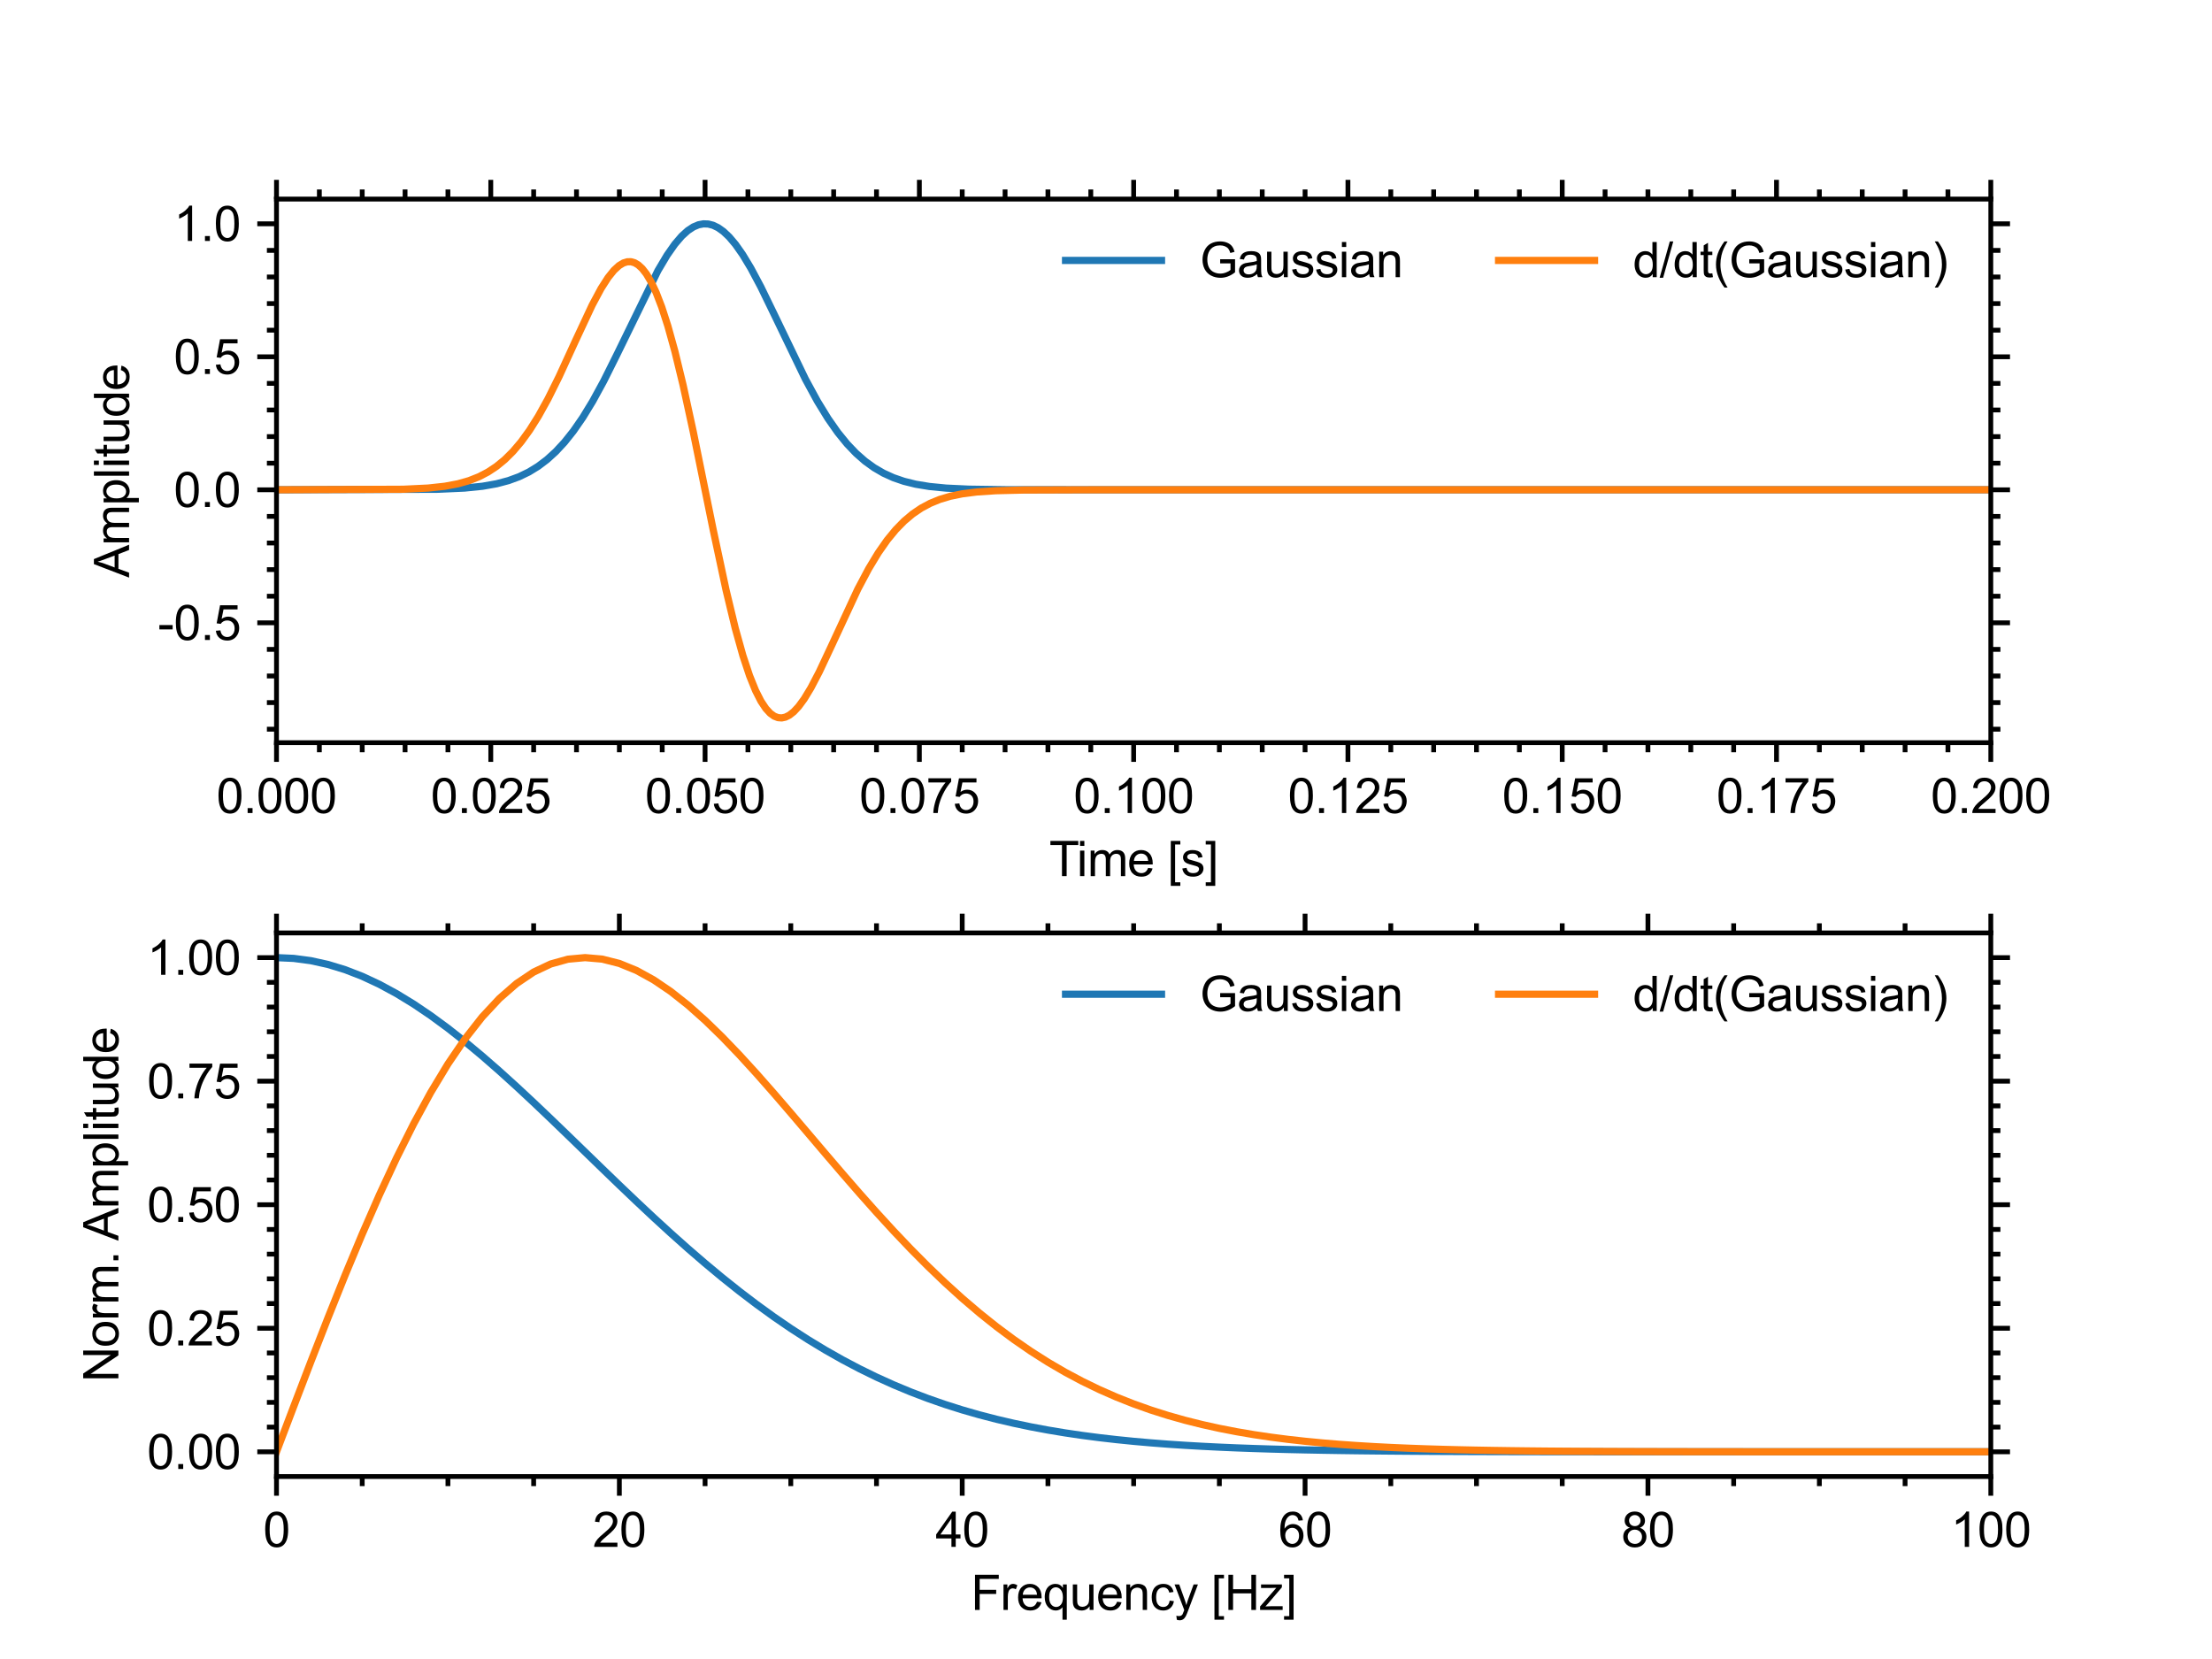<?xml version="1.0" encoding="utf-8" standalone="no"?>
<!DOCTYPE svg PUBLIC "-//W3C//DTD SVG 1.1//EN"
  "http://www.w3.org/Graphics/SVG/1.1/DTD/svg11.dtd">
<svg height="345.6pt" version="1.1" viewBox="0 0 460.8 345.6" width="460.8pt" xmlns="http://www.w3.org/2000/svg" xmlns:xlink="http://www.w3.org/1999/xlink">
 <defs>
  <style type="text/css">*{stroke-linecap:butt;stroke-linejoin:round;}</style>
 </defs>
 <g id="figure_1">
  <g id="patch_1">
   <path d="M 0 345.6 
L 460.8 345.6 
L 460.8 0 
L 0 0 
z
" style="fill:#ffffff;"/>
  </g>
  <g id="axes_1">
   <g id="patch_2">
    <path d="M 57.6 154.711 
L 414.72 154.711 
L 414.72 41.472 
L 57.6 41.472 
z
" style="fill:#ffffff;"/>
   </g>
   <g id="matplotlib.axis_1">
    <g id="xtick_1">
     <g id="line2d_1">
      <defs>
       <path d="M 0 0 
L 0 4 
" id="m0216688729" style="stroke:#000000;"/>
      </defs>
      <g>
       <use style="stroke:#000000;" x="57.6" xlink:href="#m0216688729" y="154.711"/>
      </g>
     </g>
     <g id="line2d_2">
      <defs>
       <path d="M 0 0 
L 0 -4 
" id="mfe0b012770" style="stroke:#000000;"/>
      </defs>
      <g>
       <use style="stroke:#000000;" x="57.6" xlink:href="#mfe0b012770" y="41.472"/>
      </g>
     </g>
     <g id="text_1">
      <!-- 0.000 -->
      <g transform="translate(45.094 169.366)scale(0.1 -0.1)">
       <defs>
        <path d="M 266 2259 
Q 266 3072 433 3567 
Q 600 4063 929 4331 
Q 1259 4600 1759 4600 
Q 2128 4600 2406 4451 
Q 2684 4303 2865 4023 
Q 3047 3744 3150 3342 
Q 3253 2941 3253 2259 
Q 3253 1453 3087 958 
Q 2922 463 2592 192 
Q 2263 -78 1759 -78 
Q 1097 -78 719 397 
Q 266 969 266 2259 
z
M 844 2259 
Q 844 1131 1108 757 
Q 1372 384 1759 384 
Q 2147 384 2411 759 
Q 2675 1134 2675 2259 
Q 2675 3391 2411 3762 
Q 2147 4134 1753 4134 
Q 1366 4134 1134 3806 
Q 844 3388 844 2259 
z
" id="ArialMT-30" transform="scale(0.016)"/>
        <path d="M 581 0 
L 581 641 
L 1222 641 
L 1222 0 
L 581 0 
z
" id="ArialMT-2e" transform="scale(0.016)"/>
       </defs>
       <use xlink:href="#ArialMT-30"/>
       <use x="55.615" xlink:href="#ArialMT-2e"/>
       <use x="83.398" xlink:href="#ArialMT-30"/>
       <use x="139.014" xlink:href="#ArialMT-30"/>
       <use x="194.629" xlink:href="#ArialMT-30"/>
      </g>
     </g>
    </g>
    <g id="xtick_2">
     <g id="line2d_3">
      <g>
       <use style="stroke:#000000;" x="102.24" xlink:href="#m0216688729" y="154.711"/>
      </g>
     </g>
     <g id="line2d_4">
      <g>
       <use style="stroke:#000000;" x="102.24" xlink:href="#mfe0b012770" y="41.472"/>
      </g>
     </g>
     <g id="text_2">
      <!-- 0.025 -->
      <g transform="translate(89.734 169.366)scale(0.1 -0.1)">
       <defs>
        <path d="M 3222 541 
L 3222 0 
L 194 0 
Q 188 203 259 391 
Q 375 700 629 1000 
Q 884 1300 1366 1694 
Q 2113 2306 2375 2664 
Q 2638 3022 2638 3341 
Q 2638 3675 2398 3904 
Q 2159 4134 1775 4134 
Q 1369 4134 1125 3890 
Q 881 3647 878 3216 
L 300 3275 
Q 359 3922 746 4261 
Q 1134 4600 1788 4600 
Q 2447 4600 2831 4234 
Q 3216 3869 3216 3328 
Q 3216 3053 3103 2787 
Q 2991 2522 2730 2228 
Q 2469 1934 1863 1422 
Q 1356 997 1212 845 
Q 1069 694 975 541 
L 3222 541 
z
" id="ArialMT-32" transform="scale(0.016)"/>
        <path d="M 266 1200 
L 856 1250 
Q 922 819 1161 601 
Q 1400 384 1738 384 
Q 2144 384 2425 690 
Q 2706 997 2706 1503 
Q 2706 1984 2436 2262 
Q 2166 2541 1728 2541 
Q 1456 2541 1237 2417 
Q 1019 2294 894 2097 
L 366 2166 
L 809 4519 
L 3088 4519 
L 3088 3981 
L 1259 3981 
L 1013 2750 
Q 1425 3038 1878 3038 
Q 2478 3038 2890 2622 
Q 3303 2206 3303 1553 
Q 3303 931 2941 478 
Q 2500 -78 1738 -78 
Q 1113 -78 717 272 
Q 322 622 266 1200 
z
" id="ArialMT-35" transform="scale(0.016)"/>
       </defs>
       <use xlink:href="#ArialMT-30"/>
       <use x="55.615" xlink:href="#ArialMT-2e"/>
       <use x="83.398" xlink:href="#ArialMT-30"/>
       <use x="139.014" xlink:href="#ArialMT-32"/>
       <use x="194.629" xlink:href="#ArialMT-35"/>
      </g>
     </g>
    </g>
    <g id="xtick_3">
     <g id="line2d_5">
      <g>
       <use style="stroke:#000000;" x="146.88" xlink:href="#m0216688729" y="154.711"/>
      </g>
     </g>
     <g id="line2d_6">
      <g>
       <use style="stroke:#000000;" x="146.88" xlink:href="#mfe0b012770" y="41.472"/>
      </g>
     </g>
     <g id="text_3">
      <!-- 0.050 -->
      <g transform="translate(134.374 169.366)scale(0.1 -0.1)">
       <use xlink:href="#ArialMT-30"/>
       <use x="55.615" xlink:href="#ArialMT-2e"/>
       <use x="83.398" xlink:href="#ArialMT-30"/>
       <use x="139.014" xlink:href="#ArialMT-35"/>
       <use x="194.629" xlink:href="#ArialMT-30"/>
      </g>
     </g>
    </g>
    <g id="xtick_4">
     <g id="line2d_7">
      <g>
       <use style="stroke:#000000;" x="191.52" xlink:href="#m0216688729" y="154.711"/>
      </g>
     </g>
     <g id="line2d_8">
      <g>
       <use style="stroke:#000000;" x="191.52" xlink:href="#mfe0b012770" y="41.472"/>
      </g>
     </g>
     <g id="text_4">
      <!-- 0.075 -->
      <g transform="translate(179.014 169.366)scale(0.1 -0.1)">
       <defs>
        <path d="M 303 3981 
L 303 4522 
L 3269 4522 
L 3269 4084 
Q 2831 3619 2401 2847 
Q 1972 2075 1738 1259 
Q 1569 684 1522 0 
L 944 0 
Q 953 541 1156 1306 
Q 1359 2072 1739 2783 
Q 2119 3494 2547 3981 
L 303 3981 
z
" id="ArialMT-37" transform="scale(0.016)"/>
       </defs>
       <use xlink:href="#ArialMT-30"/>
       <use x="55.615" xlink:href="#ArialMT-2e"/>
       <use x="83.398" xlink:href="#ArialMT-30"/>
       <use x="139.014" xlink:href="#ArialMT-37"/>
       <use x="194.629" xlink:href="#ArialMT-35"/>
      </g>
     </g>
    </g>
    <g id="xtick_5">
     <g id="line2d_9">
      <g>
       <use style="stroke:#000000;" x="236.16" xlink:href="#m0216688729" y="154.711"/>
      </g>
     </g>
     <g id="line2d_10">
      <g>
       <use style="stroke:#000000;" x="236.16" xlink:href="#mfe0b012770" y="41.472"/>
      </g>
     </g>
     <g id="text_5">
      <!-- 0.100 -->
      <g transform="translate(223.654 169.366)scale(0.1 -0.1)">
       <defs>
        <path d="M 2384 0 
L 1822 0 
L 1822 3584 
Q 1619 3391 1289 3197 
Q 959 3003 697 2906 
L 697 3450 
Q 1169 3672 1522 3987 
Q 1875 4303 2022 4600 
L 2384 4600 
L 2384 0 
z
" id="ArialMT-31" transform="scale(0.016)"/>
       </defs>
       <use xlink:href="#ArialMT-30"/>
       <use x="55.615" xlink:href="#ArialMT-2e"/>
       <use x="83.398" xlink:href="#ArialMT-31"/>
       <use x="139.014" xlink:href="#ArialMT-30"/>
       <use x="194.629" xlink:href="#ArialMT-30"/>
      </g>
     </g>
    </g>
    <g id="xtick_6">
     <g id="line2d_11">
      <g>
       <use style="stroke:#000000;" x="280.8" xlink:href="#m0216688729" y="154.711"/>
      </g>
     </g>
     <g id="line2d_12">
      <g>
       <use style="stroke:#000000;" x="280.8" xlink:href="#mfe0b012770" y="41.472"/>
      </g>
     </g>
     <g id="text_6">
      <!-- 0.125 -->
      <g transform="translate(268.294 169.366)scale(0.1 -0.1)">
       <use xlink:href="#ArialMT-30"/>
       <use x="55.615" xlink:href="#ArialMT-2e"/>
       <use x="83.398" xlink:href="#ArialMT-31"/>
       <use x="139.014" xlink:href="#ArialMT-32"/>
       <use x="194.629" xlink:href="#ArialMT-35"/>
      </g>
     </g>
    </g>
    <g id="xtick_7">
     <g id="line2d_13">
      <g>
       <use style="stroke:#000000;" x="325.44" xlink:href="#m0216688729" y="154.711"/>
      </g>
     </g>
     <g id="line2d_14">
      <g>
       <use style="stroke:#000000;" x="325.44" xlink:href="#mfe0b012770" y="41.472"/>
      </g>
     </g>
     <g id="text_7">
      <!-- 0.150 -->
      <g transform="translate(312.934 169.366)scale(0.1 -0.1)">
       <use xlink:href="#ArialMT-30"/>
       <use x="55.615" xlink:href="#ArialMT-2e"/>
       <use x="83.398" xlink:href="#ArialMT-31"/>
       <use x="139.014" xlink:href="#ArialMT-35"/>
       <use x="194.629" xlink:href="#ArialMT-30"/>
      </g>
     </g>
    </g>
    <g id="xtick_8">
     <g id="line2d_15">
      <g>
       <use style="stroke:#000000;" x="370.08" xlink:href="#m0216688729" y="154.711"/>
      </g>
     </g>
     <g id="line2d_16">
      <g>
       <use style="stroke:#000000;" x="370.08" xlink:href="#mfe0b012770" y="41.472"/>
      </g>
     </g>
     <g id="text_8">
      <!-- 0.175 -->
      <g transform="translate(357.574 169.366)scale(0.1 -0.1)">
       <use xlink:href="#ArialMT-30"/>
       <use x="55.615" xlink:href="#ArialMT-2e"/>
       <use x="83.398" xlink:href="#ArialMT-31"/>
       <use x="139.014" xlink:href="#ArialMT-37"/>
       <use x="194.629" xlink:href="#ArialMT-35"/>
      </g>
     </g>
    </g>
    <g id="xtick_9">
     <g id="line2d_17">
      <g>
       <use style="stroke:#000000;" x="414.72" xlink:href="#m0216688729" y="154.711"/>
      </g>
     </g>
     <g id="line2d_18">
      <g>
       <use style="stroke:#000000;" x="414.72" xlink:href="#mfe0b012770" y="41.472"/>
      </g>
     </g>
     <g id="text_9">
      <!-- 0.200 -->
      <g transform="translate(402.214 169.366)scale(0.1 -0.1)">
       <use xlink:href="#ArialMT-30"/>
       <use x="55.615" xlink:href="#ArialMT-2e"/>
       <use x="83.398" xlink:href="#ArialMT-32"/>
       <use x="139.014" xlink:href="#ArialMT-30"/>
       <use x="194.629" xlink:href="#ArialMT-30"/>
      </g>
     </g>
    </g>
    <g id="xtick_10">
     <g id="line2d_19">
      <defs>
       <path d="M 0 0 
L 0 2 
" id="me6bec50992" style="stroke:#000000;"/>
      </defs>
      <g>
       <use style="stroke:#000000;" x="66.528" xlink:href="#me6bec50992" y="154.711"/>
      </g>
     </g>
     <g id="line2d_20">
      <defs>
       <path d="M 0 0 
L 0 -2 
" id="m14ce691d79" style="stroke:#000000;"/>
      </defs>
      <g>
       <use style="stroke:#000000;" x="66.528" xlink:href="#m14ce691d79" y="41.472"/>
      </g>
     </g>
    </g>
    <g id="xtick_11">
     <g id="line2d_21">
      <g>
       <use style="stroke:#000000;" x="75.456" xlink:href="#me6bec50992" y="154.711"/>
      </g>
     </g>
     <g id="line2d_22">
      <g>
       <use style="stroke:#000000;" x="75.456" xlink:href="#m14ce691d79" y="41.472"/>
      </g>
     </g>
    </g>
    <g id="xtick_12">
     <g id="line2d_23">
      <g>
       <use style="stroke:#000000;" x="84.384" xlink:href="#me6bec50992" y="154.711"/>
      </g>
     </g>
     <g id="line2d_24">
      <g>
       <use style="stroke:#000000;" x="84.384" xlink:href="#m14ce691d79" y="41.472"/>
      </g>
     </g>
    </g>
    <g id="xtick_13">
     <g id="line2d_25">
      <g>
       <use style="stroke:#000000;" x="93.312" xlink:href="#me6bec50992" y="154.711"/>
      </g>
     </g>
     <g id="line2d_26">
      <g>
       <use style="stroke:#000000;" x="93.312" xlink:href="#m14ce691d79" y="41.472"/>
      </g>
     </g>
    </g>
    <g id="xtick_14">
     <g id="line2d_27">
      <g>
       <use style="stroke:#000000;" x="111.168" xlink:href="#me6bec50992" y="154.711"/>
      </g>
     </g>
     <g id="line2d_28">
      <g>
       <use style="stroke:#000000;" x="111.168" xlink:href="#m14ce691d79" y="41.472"/>
      </g>
     </g>
    </g>
    <g id="xtick_15">
     <g id="line2d_29">
      <g>
       <use style="stroke:#000000;" x="120.096" xlink:href="#me6bec50992" y="154.711"/>
      </g>
     </g>
     <g id="line2d_30">
      <g>
       <use style="stroke:#000000;" x="120.096" xlink:href="#m14ce691d79" y="41.472"/>
      </g>
     </g>
    </g>
    <g id="xtick_16">
     <g id="line2d_31">
      <g>
       <use style="stroke:#000000;" x="129.024" xlink:href="#me6bec50992" y="154.711"/>
      </g>
     </g>
     <g id="line2d_32">
      <g>
       <use style="stroke:#000000;" x="129.024" xlink:href="#m14ce691d79" y="41.472"/>
      </g>
     </g>
    </g>
    <g id="xtick_17">
     <g id="line2d_33">
      <g>
       <use style="stroke:#000000;" x="137.952" xlink:href="#me6bec50992" y="154.711"/>
      </g>
     </g>
     <g id="line2d_34">
      <g>
       <use style="stroke:#000000;" x="137.952" xlink:href="#m14ce691d79" y="41.472"/>
      </g>
     </g>
    </g>
    <g id="xtick_18">
     <g id="line2d_35">
      <g>
       <use style="stroke:#000000;" x="155.808" xlink:href="#me6bec50992" y="154.711"/>
      </g>
     </g>
     <g id="line2d_36">
      <g>
       <use style="stroke:#000000;" x="155.808" xlink:href="#m14ce691d79" y="41.472"/>
      </g>
     </g>
    </g>
    <g id="xtick_19">
     <g id="line2d_37">
      <g>
       <use style="stroke:#000000;" x="164.736" xlink:href="#me6bec50992" y="154.711"/>
      </g>
     </g>
     <g id="line2d_38">
      <g>
       <use style="stroke:#000000;" x="164.736" xlink:href="#m14ce691d79" y="41.472"/>
      </g>
     </g>
    </g>
    <g id="xtick_20">
     <g id="line2d_39">
      <g>
       <use style="stroke:#000000;" x="173.664" xlink:href="#me6bec50992" y="154.711"/>
      </g>
     </g>
     <g id="line2d_40">
      <g>
       <use style="stroke:#000000;" x="173.664" xlink:href="#m14ce691d79" y="41.472"/>
      </g>
     </g>
    </g>
    <g id="xtick_21">
     <g id="line2d_41">
      <g>
       <use style="stroke:#000000;" x="182.592" xlink:href="#me6bec50992" y="154.711"/>
      </g>
     </g>
     <g id="line2d_42">
      <g>
       <use style="stroke:#000000;" x="182.592" xlink:href="#m14ce691d79" y="41.472"/>
      </g>
     </g>
    </g>
    <g id="xtick_22">
     <g id="line2d_43">
      <g>
       <use style="stroke:#000000;" x="200.448" xlink:href="#me6bec50992" y="154.711"/>
      </g>
     </g>
     <g id="line2d_44">
      <g>
       <use style="stroke:#000000;" x="200.448" xlink:href="#m14ce691d79" y="41.472"/>
      </g>
     </g>
    </g>
    <g id="xtick_23">
     <g id="line2d_45">
      <g>
       <use style="stroke:#000000;" x="209.376" xlink:href="#me6bec50992" y="154.711"/>
      </g>
     </g>
     <g id="line2d_46">
      <g>
       <use style="stroke:#000000;" x="209.376" xlink:href="#m14ce691d79" y="41.472"/>
      </g>
     </g>
    </g>
    <g id="xtick_24">
     <g id="line2d_47">
      <g>
       <use style="stroke:#000000;" x="218.304" xlink:href="#me6bec50992" y="154.711"/>
      </g>
     </g>
     <g id="line2d_48">
      <g>
       <use style="stroke:#000000;" x="218.304" xlink:href="#m14ce691d79" y="41.472"/>
      </g>
     </g>
    </g>
    <g id="xtick_25">
     <g id="line2d_49">
      <g>
       <use style="stroke:#000000;" x="227.232" xlink:href="#me6bec50992" y="154.711"/>
      </g>
     </g>
     <g id="line2d_50">
      <g>
       <use style="stroke:#000000;" x="227.232" xlink:href="#m14ce691d79" y="41.472"/>
      </g>
     </g>
    </g>
    <g id="xtick_26">
     <g id="line2d_51">
      <g>
       <use style="stroke:#000000;" x="245.088" xlink:href="#me6bec50992" y="154.711"/>
      </g>
     </g>
     <g id="line2d_52">
      <g>
       <use style="stroke:#000000;" x="245.088" xlink:href="#m14ce691d79" y="41.472"/>
      </g>
     </g>
    </g>
    <g id="xtick_27">
     <g id="line2d_53">
      <g>
       <use style="stroke:#000000;" x="254.016" xlink:href="#me6bec50992" y="154.711"/>
      </g>
     </g>
     <g id="line2d_54">
      <g>
       <use style="stroke:#000000;" x="254.016" xlink:href="#m14ce691d79" y="41.472"/>
      </g>
     </g>
    </g>
    <g id="xtick_28">
     <g id="line2d_55">
      <g>
       <use style="stroke:#000000;" x="262.944" xlink:href="#me6bec50992" y="154.711"/>
      </g>
     </g>
     <g id="line2d_56">
      <g>
       <use style="stroke:#000000;" x="262.944" xlink:href="#m14ce691d79" y="41.472"/>
      </g>
     </g>
    </g>
    <g id="xtick_29">
     <g id="line2d_57">
      <g>
       <use style="stroke:#000000;" x="271.872" xlink:href="#me6bec50992" y="154.711"/>
      </g>
     </g>
     <g id="line2d_58">
      <g>
       <use style="stroke:#000000;" x="271.872" xlink:href="#m14ce691d79" y="41.472"/>
      </g>
     </g>
    </g>
    <g id="xtick_30">
     <g id="line2d_59">
      <g>
       <use style="stroke:#000000;" x="289.728" xlink:href="#me6bec50992" y="154.711"/>
      </g>
     </g>
     <g id="line2d_60">
      <g>
       <use style="stroke:#000000;" x="289.728" xlink:href="#m14ce691d79" y="41.472"/>
      </g>
     </g>
    </g>
    <g id="xtick_31">
     <g id="line2d_61">
      <g>
       <use style="stroke:#000000;" x="298.656" xlink:href="#me6bec50992" y="154.711"/>
      </g>
     </g>
     <g id="line2d_62">
      <g>
       <use style="stroke:#000000;" x="298.656" xlink:href="#m14ce691d79" y="41.472"/>
      </g>
     </g>
    </g>
    <g id="xtick_32">
     <g id="line2d_63">
      <g>
       <use style="stroke:#000000;" x="307.584" xlink:href="#me6bec50992" y="154.711"/>
      </g>
     </g>
     <g id="line2d_64">
      <g>
       <use style="stroke:#000000;" x="307.584" xlink:href="#m14ce691d79" y="41.472"/>
      </g>
     </g>
    </g>
    <g id="xtick_33">
     <g id="line2d_65">
      <g>
       <use style="stroke:#000000;" x="316.512" xlink:href="#me6bec50992" y="154.711"/>
      </g>
     </g>
     <g id="line2d_66">
      <g>
       <use style="stroke:#000000;" x="316.512" xlink:href="#m14ce691d79" y="41.472"/>
      </g>
     </g>
    </g>
    <g id="xtick_34">
     <g id="line2d_67">
      <g>
       <use style="stroke:#000000;" x="334.368" xlink:href="#me6bec50992" y="154.711"/>
      </g>
     </g>
     <g id="line2d_68">
      <g>
       <use style="stroke:#000000;" x="334.368" xlink:href="#m14ce691d79" y="41.472"/>
      </g>
     </g>
    </g>
    <g id="xtick_35">
     <g id="line2d_69">
      <g>
       <use style="stroke:#000000;" x="343.296" xlink:href="#me6bec50992" y="154.711"/>
      </g>
     </g>
     <g id="line2d_70">
      <g>
       <use style="stroke:#000000;" x="343.296" xlink:href="#m14ce691d79" y="41.472"/>
      </g>
     </g>
    </g>
    <g id="xtick_36">
     <g id="line2d_71">
      <g>
       <use style="stroke:#000000;" x="352.224" xlink:href="#me6bec50992" y="154.711"/>
      </g>
     </g>
     <g id="line2d_72">
      <g>
       <use style="stroke:#000000;" x="352.224" xlink:href="#m14ce691d79" y="41.472"/>
      </g>
     </g>
    </g>
    <g id="xtick_37">
     <g id="line2d_73">
      <g>
       <use style="stroke:#000000;" x="361.152" xlink:href="#me6bec50992" y="154.711"/>
      </g>
     </g>
     <g id="line2d_74">
      <g>
       <use style="stroke:#000000;" x="361.152" xlink:href="#m14ce691d79" y="41.472"/>
      </g>
     </g>
    </g>
    <g id="xtick_38">
     <g id="line2d_75">
      <g>
       <use style="stroke:#000000;" x="379.008" xlink:href="#me6bec50992" y="154.711"/>
      </g>
     </g>
     <g id="line2d_76">
      <g>
       <use style="stroke:#000000;" x="379.008" xlink:href="#m14ce691d79" y="41.472"/>
      </g>
     </g>
    </g>
    <g id="xtick_39">
     <g id="line2d_77">
      <g>
       <use style="stroke:#000000;" x="387.936" xlink:href="#me6bec50992" y="154.711"/>
      </g>
     </g>
     <g id="line2d_78">
      <g>
       <use style="stroke:#000000;" x="387.936" xlink:href="#m14ce691d79" y="41.472"/>
      </g>
     </g>
    </g>
    <g id="xtick_40">
     <g id="line2d_79">
      <g>
       <use style="stroke:#000000;" x="396.864" xlink:href="#me6bec50992" y="154.711"/>
      </g>
     </g>
     <g id="line2d_80">
      <g>
       <use style="stroke:#000000;" x="396.864" xlink:href="#m14ce691d79" y="41.472"/>
      </g>
     </g>
    </g>
    <g id="xtick_41">
     <g id="line2d_81">
      <g>
       <use style="stroke:#000000;" x="405.792" xlink:href="#me6bec50992" y="154.711"/>
      </g>
     </g>
     <g id="line2d_82">
      <g>
       <use style="stroke:#000000;" x="405.792" xlink:href="#m14ce691d79" y="41.472"/>
      </g>
     </g>
    </g>
    <g id="text_10">
     <!-- Time [s] -->
     <g transform="translate(218.577 182.508)scale(0.1 -0.1)">
      <defs>
       <path d="M 1659 0 
L 1659 4041 
L 150 4041 
L 150 4581 
L 3781 4581 
L 3781 4041 
L 2266 4041 
L 2266 0 
L 1659 0 
z
" id="ArialMT-54" transform="scale(0.016)"/>
       <path d="M 425 3934 
L 425 4581 
L 988 4581 
L 988 3934 
L 425 3934 
z
M 425 0 
L 425 3319 
L 988 3319 
L 988 0 
L 425 0 
z
" id="ArialMT-69" transform="scale(0.016)"/>
       <path d="M 422 0 
L 422 3319 
L 925 3319 
L 925 2853 
Q 1081 3097 1340 3245 
Q 1600 3394 1931 3394 
Q 2300 3394 2536 3241 
Q 2772 3088 2869 2813 
Q 3263 3394 3894 3394 
Q 4388 3394 4653 3120 
Q 4919 2847 4919 2278 
L 4919 0 
L 4359 0 
L 4359 2091 
Q 4359 2428 4304 2576 
Q 4250 2725 4106 2815 
Q 3963 2906 3769 2906 
Q 3419 2906 3187 2673 
Q 2956 2441 2956 1928 
L 2956 0 
L 2394 0 
L 2394 2156 
Q 2394 2531 2256 2718 
Q 2119 2906 1806 2906 
Q 1569 2906 1367 2781 
Q 1166 2656 1075 2415 
Q 984 2175 984 1722 
L 984 0 
L 422 0 
z
" id="ArialMT-6d" transform="scale(0.016)"/>
       <path d="M 2694 1069 
L 3275 997 
Q 3138 488 2766 206 
Q 2394 -75 1816 -75 
Q 1088 -75 661 373 
Q 234 822 234 1631 
Q 234 2469 665 2931 
Q 1097 3394 1784 3394 
Q 2450 3394 2872 2941 
Q 3294 2488 3294 1666 
Q 3294 1616 3291 1516 
L 816 1516 
Q 847 969 1125 678 
Q 1403 388 1819 388 
Q 2128 388 2347 550 
Q 2566 713 2694 1069 
z
M 847 1978 
L 2700 1978 
Q 2663 2397 2488 2606 
Q 2219 2931 1791 2931 
Q 1403 2931 1139 2672 
Q 875 2413 847 1978 
z
" id="ArialMT-65" transform="scale(0.016)"/>
       <path id="ArialMT-20" transform="scale(0.016)"/>
       <path d="M 434 -1272 
L 434 4581 
L 1675 4581 
L 1675 4116 
L 997 4116 
L 997 -806 
L 1675 -806 
L 1675 -1272 
L 434 -1272 
z
" id="ArialMT-5b" transform="scale(0.016)"/>
       <path d="M 197 991 
L 753 1078 
Q 800 744 1014 566 
Q 1228 388 1613 388 
Q 2000 388 2187 545 
Q 2375 703 2375 916 
Q 2375 1106 2209 1216 
Q 2094 1291 1634 1406 
Q 1016 1563 777 1677 
Q 538 1791 414 1992 
Q 291 2194 291 2438 
Q 291 2659 392 2848 
Q 494 3038 669 3163 
Q 800 3259 1026 3326 
Q 1253 3394 1513 3394 
Q 1903 3394 2198 3281 
Q 2494 3169 2634 2976 
Q 2775 2784 2828 2463 
L 2278 2388 
Q 2241 2644 2061 2787 
Q 1881 2931 1553 2931 
Q 1166 2931 1000 2803 
Q 834 2675 834 2503 
Q 834 2394 903 2306 
Q 972 2216 1119 2156 
Q 1203 2125 1616 2013 
Q 2213 1853 2448 1751 
Q 2684 1650 2818 1456 
Q 2953 1263 2953 975 
Q 2953 694 2789 445 
Q 2625 197 2315 61 
Q 2006 -75 1616 -75 
Q 969 -75 630 194 
Q 291 463 197 991 
z
" id="ArialMT-73" transform="scale(0.016)"/>
       <path d="M 1363 -1272 
L 122 -1272 
L 122 -806 
L 800 -806 
L 800 4116 
L 122 4116 
L 122 4581 
L 1363 4581 
L 1363 -1272 
z
" id="ArialMT-5d" transform="scale(0.016)"/>
      </defs>
      <use xlink:href="#ArialMT-54"/>
      <use x="57.334" xlink:href="#ArialMT-69"/>
      <use x="79.551" xlink:href="#ArialMT-6d"/>
      <use x="162.852" xlink:href="#ArialMT-65"/>
      <use x="218.467" xlink:href="#ArialMT-20"/>
      <use x="246.25" xlink:href="#ArialMT-5b"/>
      <use x="274.033" xlink:href="#ArialMT-73"/>
      <use x="324.033" xlink:href="#ArialMT-5d"/>
     </g>
    </g>
   </g>
   <g id="matplotlib.axis_2">
    <g id="ytick_1">
     <g id="line2d_83">
      <defs>
       <path d="M 0 0 
L -4 0 
" id="mdfb8912ffe" style="stroke:#000000;"/>
      </defs>
      <g>
       <use style="stroke:#000000;" x="57.6" xlink:href="#mdfb8912ffe" y="129.739"/>
      </g>
     </g>
     <g id="line2d_84">
      <defs>
       <path d="M 0 0 
L 4 0 
" id="m40596e2019" style="stroke:#000000;"/>
      </defs>
      <g>
       <use style="stroke:#000000;" x="414.72" xlink:href="#m40596e2019" y="129.739"/>
      </g>
     </g>
     <g id="text_11">
      <!-- -0.5 -->
      <g transform="translate(32.877 133.317)scale(0.1 -0.1)">
       <defs>
        <path d="M 203 1375 
L 203 1941 
L 1931 1941 
L 1931 1375 
L 203 1375 
z
" id="ArialMT-2d" transform="scale(0.016)"/>
       </defs>
       <use xlink:href="#ArialMT-2d"/>
       <use x="33.301" xlink:href="#ArialMT-30"/>
       <use x="88.916" xlink:href="#ArialMT-2e"/>
       <use x="116.699" xlink:href="#ArialMT-35"/>
      </g>
     </g>
    </g>
    <g id="ytick_2">
     <g id="line2d_85">
      <g>
       <use style="stroke:#000000;" x="57.6" xlink:href="#mdfb8912ffe" y="102.032"/>
      </g>
     </g>
     <g id="line2d_86">
      <g>
       <use style="stroke:#000000;" x="414.72" xlink:href="#m40596e2019" y="102.032"/>
      </g>
     </g>
     <g id="text_12">
      <!-- 0.0 -->
      <g transform="translate(36.206 105.61)scale(0.1 -0.1)">
       <use xlink:href="#ArialMT-30"/>
       <use x="55.615" xlink:href="#ArialMT-2e"/>
       <use x="83.398" xlink:href="#ArialMT-30"/>
      </g>
     </g>
    </g>
    <g id="ytick_3">
     <g id="line2d_87">
      <g>
       <use style="stroke:#000000;" x="57.6" xlink:href="#mdfb8912ffe" y="74.326"/>
      </g>
     </g>
     <g id="line2d_88">
      <g>
       <use style="stroke:#000000;" x="414.72" xlink:href="#m40596e2019" y="74.326"/>
      </g>
     </g>
     <g id="text_13">
      <!-- 0.5 -->
      <g transform="translate(36.206 77.903)scale(0.1 -0.1)">
       <use xlink:href="#ArialMT-30"/>
       <use x="55.615" xlink:href="#ArialMT-2e"/>
       <use x="83.398" xlink:href="#ArialMT-35"/>
      </g>
     </g>
    </g>
    <g id="ytick_4">
     <g id="line2d_89">
      <g>
       <use style="stroke:#000000;" x="57.6" xlink:href="#mdfb8912ffe" y="46.619"/>
      </g>
     </g>
     <g id="line2d_90">
      <g>
       <use style="stroke:#000000;" x="414.72" xlink:href="#m40596e2019" y="46.619"/>
      </g>
     </g>
     <g id="text_14">
      <!-- 1.0 -->
      <g transform="translate(36.206 50.197)scale(0.1 -0.1)">
       <use xlink:href="#ArialMT-31"/>
       <use x="55.615" xlink:href="#ArialMT-2e"/>
       <use x="83.398" xlink:href="#ArialMT-30"/>
      </g>
     </g>
    </g>
    <g id="ytick_5">
     <g id="line2d_91">
      <defs>
       <path d="M 0 0 
L -2 0 
" id="m06d1dc34d2" style="stroke:#000000;"/>
      </defs>
      <g>
       <use style="stroke:#000000;" x="57.6" xlink:href="#m06d1dc34d2" y="151.904"/>
      </g>
     </g>
     <g id="line2d_92">
      <defs>
       <path d="M 0 0 
L 2 0 
" id="m2815cf97b2" style="stroke:#000000;"/>
      </defs>
      <g>
       <use style="stroke:#000000;" x="414.72" xlink:href="#m2815cf97b2" y="151.904"/>
      </g>
     </g>
    </g>
    <g id="ytick_6">
     <g id="line2d_93">
      <g>
       <use style="stroke:#000000;" x="57.6" xlink:href="#m06d1dc34d2" y="146.363"/>
      </g>
     </g>
     <g id="line2d_94">
      <g>
       <use style="stroke:#000000;" x="414.72" xlink:href="#m2815cf97b2" y="146.363"/>
      </g>
     </g>
    </g>
    <g id="ytick_7">
     <g id="line2d_95">
      <g>
       <use style="stroke:#000000;" x="57.6" xlink:href="#m06d1dc34d2" y="140.822"/>
      </g>
     </g>
     <g id="line2d_96">
      <g>
       <use style="stroke:#000000;" x="414.72" xlink:href="#m2815cf97b2" y="140.822"/>
      </g>
     </g>
    </g>
    <g id="ytick_8">
     <g id="line2d_97">
      <g>
       <use style="stroke:#000000;" x="57.6" xlink:href="#m06d1dc34d2" y="135.28"/>
      </g>
     </g>
     <g id="line2d_98">
      <g>
       <use style="stroke:#000000;" x="414.72" xlink:href="#m2815cf97b2" y="135.28"/>
      </g>
     </g>
    </g>
    <g id="ytick_9">
     <g id="line2d_99">
      <g>
       <use style="stroke:#000000;" x="57.6" xlink:href="#m06d1dc34d2" y="124.198"/>
      </g>
     </g>
     <g id="line2d_100">
      <g>
       <use style="stroke:#000000;" x="414.72" xlink:href="#m2815cf97b2" y="124.198"/>
      </g>
     </g>
    </g>
    <g id="ytick_10">
     <g id="line2d_101">
      <g>
       <use style="stroke:#000000;" x="57.6" xlink:href="#m06d1dc34d2" y="118.656"/>
      </g>
     </g>
     <g id="line2d_102">
      <g>
       <use style="stroke:#000000;" x="414.72" xlink:href="#m2815cf97b2" y="118.656"/>
      </g>
     </g>
    </g>
    <g id="ytick_11">
     <g id="line2d_103">
      <g>
       <use style="stroke:#000000;" x="57.6" xlink:href="#m06d1dc34d2" y="113.115"/>
      </g>
     </g>
     <g id="line2d_104">
      <g>
       <use style="stroke:#000000;" x="414.72" xlink:href="#m2815cf97b2" y="113.115"/>
      </g>
     </g>
    </g>
    <g id="ytick_12">
     <g id="line2d_105">
      <g>
       <use style="stroke:#000000;" x="57.6" xlink:href="#m06d1dc34d2" y="107.574"/>
      </g>
     </g>
     <g id="line2d_106">
      <g>
       <use style="stroke:#000000;" x="414.72" xlink:href="#m2815cf97b2" y="107.574"/>
      </g>
     </g>
    </g>
    <g id="ytick_13">
     <g id="line2d_107">
      <g>
       <use style="stroke:#000000;" x="57.6" xlink:href="#m06d1dc34d2" y="96.491"/>
      </g>
     </g>
     <g id="line2d_108">
      <g>
       <use style="stroke:#000000;" x="414.72" xlink:href="#m2815cf97b2" y="96.491"/>
      </g>
     </g>
    </g>
    <g id="ytick_14">
     <g id="line2d_109">
      <g>
       <use style="stroke:#000000;" x="57.6" xlink:href="#m06d1dc34d2" y="90.95"/>
      </g>
     </g>
     <g id="line2d_110">
      <g>
       <use style="stroke:#000000;" x="414.72" xlink:href="#m2815cf97b2" y="90.95"/>
      </g>
     </g>
    </g>
    <g id="ytick_15">
     <g id="line2d_111">
      <g>
       <use style="stroke:#000000;" x="57.6" xlink:href="#m06d1dc34d2" y="85.408"/>
      </g>
     </g>
     <g id="line2d_112">
      <g>
       <use style="stroke:#000000;" x="414.72" xlink:href="#m2815cf97b2" y="85.408"/>
      </g>
     </g>
    </g>
    <g id="ytick_16">
     <g id="line2d_113">
      <g>
       <use style="stroke:#000000;" x="57.6" xlink:href="#m06d1dc34d2" y="79.867"/>
      </g>
     </g>
     <g id="line2d_114">
      <g>
       <use style="stroke:#000000;" x="414.72" xlink:href="#m2815cf97b2" y="79.867"/>
      </g>
     </g>
    </g>
    <g id="ytick_17">
     <g id="line2d_115">
      <g>
       <use style="stroke:#000000;" x="57.6" xlink:href="#m06d1dc34d2" y="68.785"/>
      </g>
     </g>
     <g id="line2d_116">
      <g>
       <use style="stroke:#000000;" x="414.72" xlink:href="#m2815cf97b2" y="68.785"/>
      </g>
     </g>
    </g>
    <g id="ytick_18">
     <g id="line2d_117">
      <g>
       <use style="stroke:#000000;" x="57.6" xlink:href="#m06d1dc34d2" y="63.243"/>
      </g>
     </g>
     <g id="line2d_118">
      <g>
       <use style="stroke:#000000;" x="414.72" xlink:href="#m2815cf97b2" y="63.243"/>
      </g>
     </g>
    </g>
    <g id="ytick_19">
     <g id="line2d_119">
      <g>
       <use style="stroke:#000000;" x="57.6" xlink:href="#m06d1dc34d2" y="57.702"/>
      </g>
     </g>
     <g id="line2d_120">
      <g>
       <use style="stroke:#000000;" x="414.72" xlink:href="#m2815cf97b2" y="57.702"/>
      </g>
     </g>
    </g>
    <g id="ytick_20">
     <g id="line2d_121">
      <g>
       <use style="stroke:#000000;" x="57.6" xlink:href="#m06d1dc34d2" y="52.161"/>
      </g>
     </g>
     <g id="line2d_122">
      <g>
       <use style="stroke:#000000;" x="414.72" xlink:href="#m2815cf97b2" y="52.161"/>
      </g>
     </g>
    </g>
    <g id="text_15">
     <!-- Amplitude -->
     <g transform="translate(26.89 120.315)rotate(-90)scale(0.1 -0.1)">
      <defs>
       <path d="M -9 0 
L 1750 4581 
L 2403 4581 
L 4278 0 
L 3588 0 
L 3053 1388 
L 1138 1388 
L 634 0 
L -9 0 
z
M 1313 1881 
L 2866 1881 
L 2388 3150 
Q 2169 3728 2063 4100 
Q 1975 3659 1816 3225 
L 1313 1881 
z
" id="ArialMT-41" transform="scale(0.016)"/>
       <path d="M 422 -1272 
L 422 3319 
L 934 3319 
L 934 2888 
Q 1116 3141 1344 3267 
Q 1572 3394 1897 3394 
Q 2322 3394 2647 3175 
Q 2972 2956 3137 2557 
Q 3303 2159 3303 1684 
Q 3303 1175 3120 767 
Q 2938 359 2589 142 
Q 2241 -75 1856 -75 
Q 1575 -75 1351 44 
Q 1128 163 984 344 
L 984 -1272 
L 422 -1272 
z
M 931 1641 
Q 931 1000 1190 694 
Q 1450 388 1819 388 
Q 2194 388 2461 705 
Q 2728 1022 2728 1688 
Q 2728 2322 2467 2637 
Q 2206 2953 1844 2953 
Q 1484 2953 1207 2617 
Q 931 2281 931 1641 
z
" id="ArialMT-70" transform="scale(0.016)"/>
       <path d="M 409 0 
L 409 4581 
L 972 4581 
L 972 0 
L 409 0 
z
" id="ArialMT-6c" transform="scale(0.016)"/>
       <path d="M 1650 503 
L 1731 6 
Q 1494 -44 1306 -44 
Q 1000 -44 831 53 
Q 663 150 594 308 
Q 525 466 525 972 
L 525 2881 
L 113 2881 
L 113 3319 
L 525 3319 
L 525 4141 
L 1084 4478 
L 1084 3319 
L 1650 3319 
L 1650 2881 
L 1084 2881 
L 1084 941 
Q 1084 700 1114 631 
Q 1144 563 1211 522 
Q 1278 481 1403 481 
Q 1497 481 1650 503 
z
" id="ArialMT-74" transform="scale(0.016)"/>
       <path d="M 2597 0 
L 2597 488 
Q 2209 -75 1544 -75 
Q 1250 -75 995 37 
Q 741 150 617 320 
Q 494 491 444 738 
Q 409 903 409 1263 
L 409 3319 
L 972 3319 
L 972 1478 
Q 972 1038 1006 884 
Q 1059 663 1231 536 
Q 1403 409 1656 409 
Q 1909 409 2131 539 
Q 2353 669 2445 892 
Q 2538 1116 2538 1541 
L 2538 3319 
L 3100 3319 
L 3100 0 
L 2597 0 
z
" id="ArialMT-75" transform="scale(0.016)"/>
       <path d="M 2575 0 
L 2575 419 
Q 2259 -75 1647 -75 
Q 1250 -75 917 144 
Q 584 363 401 755 
Q 219 1147 219 1656 
Q 219 2153 384 2558 
Q 550 2963 881 3178 
Q 1213 3394 1622 3394 
Q 1922 3394 2156 3267 
Q 2391 3141 2538 2938 
L 2538 4581 
L 3097 4581 
L 3097 0 
L 2575 0 
z
M 797 1656 
Q 797 1019 1065 703 
Q 1334 388 1700 388 
Q 2069 388 2326 689 
Q 2584 991 2584 1609 
Q 2584 2291 2321 2609 
Q 2059 2928 1675 2928 
Q 1300 2928 1048 2622 
Q 797 2316 797 1656 
z
" id="ArialMT-64" transform="scale(0.016)"/>
      </defs>
      <use xlink:href="#ArialMT-41"/>
      <use x="66.699" xlink:href="#ArialMT-6d"/>
      <use x="150" xlink:href="#ArialMT-70"/>
      <use x="205.615" xlink:href="#ArialMT-6c"/>
      <use x="227.832" xlink:href="#ArialMT-69"/>
      <use x="250.049" xlink:href="#ArialMT-74"/>
      <use x="277.832" xlink:href="#ArialMT-75"/>
      <use x="333.447" xlink:href="#ArialMT-64"/>
      <use x="389.062" xlink:href="#ArialMT-65"/>
     </g>
    </g>
   </g>
   <g id="line2d_123">
    <path clip-path="url(#pc23c09f179)" d="M 57.6 102.032 
L 91.241 101.922 
L 96.776 101.673 
L 100.508 101.293 
L 103.454 100.775 
L 105.936 100.117 
L 108.15 99.304 
L 110.186 98.319 
L 112.097 97.147 
L 113.954 95.745 
L 115.775 94.086 
L 117.596 92.123 
L 119.453 89.791 
L 121.399 86.98 
L 123.471 83.587 
L 125.774 79.371 
L 128.56 73.782 
L 137.059 56.373 
L 138.97 53.16 
L 140.595 50.844 
L 142.023 49.182 
L 143.291 48.034 
L 144.452 47.271 
L 145.523 46.824 
L 146.541 46.632 
L 147.541 46.668 
L 148.541 46.925 
L 149.594 47.433 
L 150.701 48.22 
L 151.898 49.35 
L 153.219 50.913 
L 154.701 53.022 
L 156.415 55.863 
L 158.486 59.748 
L 161.361 65.658 
L 167.789 78.993 
L 170.289 83.587 
L 172.486 87.171 
L 174.521 90.077 
L 176.45 92.452 
L 178.324 94.418 
L 180.199 96.065 
L 182.092 97.433 
L 184.038 98.566 
L 186.092 99.502 
L 188.306 100.264 
L 190.77 100.873 
L 193.627 101.343 
L 197.127 101.684 
L 201.841 101.904 
L 209.555 102.012 
L 234.749 102.032 
L 414.738 102.032 
L 414.738 102.032 
" style="fill:none;stroke:#1f77b4;stroke-linecap:square;stroke-width:1.5;"/>
   </g>
   <g id="line2d_124">
    <path clip-path="url(#pc23c09f179)" d="M 57.6 102.032 
L 83.991 101.921 
L 89.187 101.673 
L 92.669 101.294 
L 95.401 100.781 
L 97.722 100.123 
L 99.776 99.311 
L 101.651 98.334 
L 103.436 97.151 
L 105.151 95.747 
L 106.847 94.066 
L 108.561 92.048 
L 110.311 89.637 
L 112.15 86.716 
L 114.15 83.108 
L 116.453 78.474 
L 119.828 71.116 
L 123.364 63.554 
L 125.221 60.092 
L 126.685 57.809 
L 127.899 56.303 
L 128.953 55.335 
L 129.863 54.784 
L 130.685 54.533 
L 131.452 54.525 
L 132.202 54.739 
L 132.97 55.194 
L 133.792 55.954 
L 134.666 57.08 
L 135.631 58.706 
L 136.684 60.941 
L 137.845 63.951 
L 139.13 67.923 
L 140.595 73.203 
L 142.291 80.19 
L 144.416 89.945 
L 148.541 110.232 
L 151.255 122.936 
L 153.165 130.862 
L 154.754 136.556 
L 156.147 140.761 
L 157.397 143.856 
L 158.522 146.07 
L 159.54 147.6 
L 160.451 148.591 
L 161.29 149.195 
L 162.075 149.497 
L 162.843 149.558 
L 163.611 149.396 
L 164.432 148.99 
L 165.343 148.279 
L 166.361 147.189 
L 167.539 145.583 
L 168.932 143.286 
L 170.664 139.972 
L 173.128 134.724 
L 178.699 122.734 
L 180.967 118.462 
L 182.967 115.156 
L 184.824 112.503 
L 186.61 110.332 
L 188.359 108.547 
L 190.109 107.074 
L 191.895 105.859 
L 193.77 104.853 
L 195.77 104.035 
L 197.966 103.379 
L 200.484 102.865 
L 203.501 102.483 
L 207.43 102.224 
L 213.34 102.079 
L 226.714 102.034 
L 414.738 102.032 
L 414.738 102.032 
" style="fill:none;stroke:#ff7f0e;stroke-linecap:square;stroke-width:1.5;"/>
   </g>
   <g id="patch_3">
    <path d="M 57.6 154.711 
L 57.6 41.472 
" style="fill:none;stroke:#000000;stroke-linecap:square;stroke-linejoin:miter;"/>
   </g>
   <g id="patch_4">
    <path d="M 414.72 154.711 
L 414.72 41.472 
" style="fill:none;stroke:#000000;stroke-linecap:square;stroke-linejoin:miter;"/>
   </g>
   <g id="patch_5">
    <path d="M 57.6 154.711 
L 414.72 154.711 
" style="fill:none;stroke:#000000;stroke-linecap:square;stroke-linejoin:miter;"/>
   </g>
   <g id="patch_6">
    <path d="M 57.6 41.472 
L 414.72 41.472 
" style="fill:none;stroke:#000000;stroke-linecap:square;stroke-linejoin:miter;"/>
   </g>
   <g id="legend_1">
    <g id="line2d_125">
     <path d="M 221.972 54.247 
L 241.964 54.247 
" style="fill:none;stroke:#1f77b4;stroke-linecap:square;stroke-width:1.5;"/>
    </g>
    <g id="line2d_126"/>
    <g id="text_16">
     <!-- Gaussian -->
     <g transform="translate(249.961 57.745)scale(0.1 -0.1)">
      <defs>
       <path d="M 2638 1797 
L 2638 2334 
L 4578 2338 
L 4578 638 
Q 4131 281 3656 101 
Q 3181 -78 2681 -78 
Q 2006 -78 1454 211 
Q 903 500 622 1047 
Q 341 1594 341 2269 
Q 341 2938 620 3517 
Q 900 4097 1425 4378 
Q 1950 4659 2634 4659 
Q 3131 4659 3532 4498 
Q 3934 4338 4162 4050 
Q 4391 3763 4509 3300 
L 3963 3150 
Q 3859 3500 3706 3700 
Q 3553 3900 3268 4020 
Q 2984 4141 2638 4141 
Q 2222 4141 1919 4014 
Q 1616 3888 1430 3681 
Q 1244 3475 1141 3228 
Q 966 2803 966 2306 
Q 966 1694 1177 1281 
Q 1388 869 1791 669 
Q 2194 469 2647 469 
Q 3041 469 3416 620 
Q 3791 772 3984 944 
L 3984 1797 
L 2638 1797 
z
" id="ArialMT-47" transform="scale(0.016)"/>
       <path d="M 2588 409 
Q 2275 144 1986 34 
Q 1697 -75 1366 -75 
Q 819 -75 525 192 
Q 231 459 231 875 
Q 231 1119 342 1320 
Q 453 1522 633 1644 
Q 813 1766 1038 1828 
Q 1203 1872 1538 1913 
Q 2219 1994 2541 2106 
Q 2544 2222 2544 2253 
Q 2544 2597 2384 2738 
Q 2169 2928 1744 2928 
Q 1347 2928 1158 2789 
Q 969 2650 878 2297 
L 328 2372 
Q 403 2725 575 2942 
Q 747 3159 1072 3276 
Q 1397 3394 1825 3394 
Q 2250 3394 2515 3294 
Q 2781 3194 2906 3042 
Q 3031 2891 3081 2659 
Q 3109 2516 3109 2141 
L 3109 1391 
Q 3109 606 3145 398 
Q 3181 191 3288 0 
L 2700 0 
Q 2613 175 2588 409 
z
M 2541 1666 
Q 2234 1541 1622 1453 
Q 1275 1403 1131 1340 
Q 988 1278 909 1158 
Q 831 1038 831 891 
Q 831 666 1001 516 
Q 1172 366 1500 366 
Q 1825 366 2078 508 
Q 2331 650 2450 897 
Q 2541 1088 2541 1459 
L 2541 1666 
z
" id="ArialMT-61" transform="scale(0.016)"/>
       <path d="M 422 0 
L 422 3319 
L 928 3319 
L 928 2847 
Q 1294 3394 1984 3394 
Q 2284 3394 2536 3286 
Q 2788 3178 2913 3003 
Q 3038 2828 3088 2588 
Q 3119 2431 3119 2041 
L 3119 0 
L 2556 0 
L 2556 2019 
Q 2556 2363 2490 2533 
Q 2425 2703 2258 2804 
Q 2091 2906 1866 2906 
Q 1506 2906 1245 2678 
Q 984 2450 984 1813 
L 984 0 
L 422 0 
z
" id="ArialMT-6e" transform="scale(0.016)"/>
      </defs>
      <use xlink:href="#ArialMT-47"/>
      <use x="77.783" xlink:href="#ArialMT-61"/>
      <use x="133.398" xlink:href="#ArialMT-75"/>
      <use x="189.014" xlink:href="#ArialMT-73"/>
      <use x="239.014" xlink:href="#ArialMT-73"/>
      <use x="289.014" xlink:href="#ArialMT-69"/>
      <use x="311.23" xlink:href="#ArialMT-61"/>
      <use x="366.846" xlink:href="#ArialMT-6e"/>
     </g>
    </g>
    <g id="line2d_127">
     <path d="M 312.18 54.247 
L 332.172 54.247 
" style="fill:none;stroke:#ff7f0e;stroke-linecap:square;stroke-width:1.5;"/>
    </g>
    <g id="line2d_128"/>
    <g id="text_17">
     <!-- d/dt(Gaussian) -->
     <g transform="translate(340.169 57.745)scale(0.1 -0.1)">
      <defs>
       <path d="M 0 -78 
L 1328 4659 
L 1778 4659 
L 453 -78 
L 0 -78 
z
" id="ArialMT-2f" transform="scale(0.016)"/>
       <path d="M 1497 -1347 
Q 1031 -759 709 28 
Q 388 816 388 1659 
Q 388 2403 628 3084 
Q 909 3875 1497 4659 
L 1900 4659 
Q 1522 4009 1400 3731 
Q 1209 3300 1100 2831 
Q 966 2247 966 1656 
Q 966 153 1900 -1347 
L 1497 -1347 
z
" id="ArialMT-28" transform="scale(0.016)"/>
       <path d="M 791 -1347 
L 388 -1347 
Q 1322 153 1322 1656 
Q 1322 2244 1188 2822 
Q 1081 3291 891 3722 
Q 769 4003 388 4659 
L 791 4659 
Q 1378 3875 1659 3084 
Q 1900 2403 1900 1659 
Q 1900 816 1576 28 
Q 1253 -759 791 -1347 
z
" id="ArialMT-29" transform="scale(0.016)"/>
      </defs>
      <use xlink:href="#ArialMT-64"/>
      <use x="55.615" xlink:href="#ArialMT-2f"/>
      <use x="83.398" xlink:href="#ArialMT-64"/>
      <use x="139.014" xlink:href="#ArialMT-74"/>
      <use x="166.797" xlink:href="#ArialMT-28"/>
      <use x="200.098" xlink:href="#ArialMT-47"/>
      <use x="277.881" xlink:href="#ArialMT-61"/>
      <use x="333.496" xlink:href="#ArialMT-75"/>
      <use x="389.111" xlink:href="#ArialMT-73"/>
      <use x="439.111" xlink:href="#ArialMT-73"/>
      <use x="489.111" xlink:href="#ArialMT-69"/>
      <use x="511.328" xlink:href="#ArialMT-61"/>
      <use x="566.943" xlink:href="#ArialMT-6e"/>
      <use x="622.559" xlink:href="#ArialMT-29"/>
     </g>
    </g>
   </g>
  </g>
  <g id="axes_2">
   <g id="patch_7">
    <path d="M 57.6 307.584 
L 414.72 307.584 
L 414.72 194.345 
L 57.6 194.345 
z
" style="fill:#ffffff;"/>
   </g>
   <g id="matplotlib.axis_3">
    <g id="xtick_42">
     <g id="line2d_129">
      <g>
       <use style="stroke:#000000;" x="57.6" xlink:href="#m0216688729" y="307.584"/>
      </g>
     </g>
     <g id="line2d_130">
      <g>
       <use style="stroke:#000000;" x="57.6" xlink:href="#mfe0b012770" y="194.345"/>
      </g>
     </g>
     <g id="text_18">
      <!-- 0 -->
      <g transform="translate(54.821 322.239)scale(0.1 -0.1)">
       <use xlink:href="#ArialMT-30"/>
      </g>
     </g>
    </g>
    <g id="xtick_43">
     <g id="line2d_131">
      <g>
       <use style="stroke:#000000;" x="129.024" xlink:href="#m0216688729" y="307.584"/>
      </g>
     </g>
     <g id="line2d_132">
      <g>
       <use style="stroke:#000000;" x="129.024" xlink:href="#mfe0b012770" y="194.345"/>
      </g>
     </g>
     <g id="text_19">
      <!-- 20 -->
      <g transform="translate(123.465 322.239)scale(0.1 -0.1)">
       <use xlink:href="#ArialMT-32"/>
       <use x="55.615" xlink:href="#ArialMT-30"/>
      </g>
     </g>
    </g>
    <g id="xtick_44">
     <g id="line2d_133">
      <g>
       <use style="stroke:#000000;" x="200.448" xlink:href="#m0216688729" y="307.584"/>
      </g>
     </g>
     <g id="line2d_134">
      <g>
       <use style="stroke:#000000;" x="200.448" xlink:href="#mfe0b012770" y="194.345"/>
      </g>
     </g>
     <g id="text_20">
      <!-- 40 -->
      <g transform="translate(194.889 322.239)scale(0.1 -0.1)">
       <defs>
        <path d="M 2069 0 
L 2069 1097 
L 81 1097 
L 81 1613 
L 2172 4581 
L 2631 4581 
L 2631 1613 
L 3250 1613 
L 3250 1097 
L 2631 1097 
L 2631 0 
L 2069 0 
z
M 2069 1613 
L 2069 3678 
L 634 1613 
L 2069 1613 
z
" id="ArialMT-34" transform="scale(0.016)"/>
       </defs>
       <use xlink:href="#ArialMT-34"/>
       <use x="55.615" xlink:href="#ArialMT-30"/>
      </g>
     </g>
    </g>
    <g id="xtick_45">
     <g id="line2d_135">
      <g>
       <use style="stroke:#000000;" x="271.872" xlink:href="#m0216688729" y="307.584"/>
      </g>
     </g>
     <g id="line2d_136">
      <g>
       <use style="stroke:#000000;" x="271.872" xlink:href="#mfe0b012770" y="194.345"/>
      </g>
     </g>
     <g id="text_21">
      <!-- 60 -->
      <g transform="translate(266.313 322.239)scale(0.1 -0.1)">
       <defs>
        <path d="M 3184 3459 
L 2625 3416 
Q 2550 3747 2413 3897 
Q 2184 4138 1850 4138 
Q 1581 4138 1378 3988 
Q 1113 3794 959 3422 
Q 806 3050 800 2363 
Q 1003 2672 1297 2822 
Q 1591 2972 1913 2972 
Q 2475 2972 2870 2558 
Q 3266 2144 3266 1488 
Q 3266 1056 3080 686 
Q 2894 316 2569 119 
Q 2244 -78 1831 -78 
Q 1128 -78 684 439 
Q 241 956 241 2144 
Q 241 3472 731 4075 
Q 1159 4600 1884 4600 
Q 2425 4600 2770 4297 
Q 3116 3994 3184 3459 
z
M 888 1484 
Q 888 1194 1011 928 
Q 1134 663 1356 523 
Q 1578 384 1822 384 
Q 2178 384 2434 671 
Q 2691 959 2691 1453 
Q 2691 1928 2437 2201 
Q 2184 2475 1800 2475 
Q 1419 2475 1153 2201 
Q 888 1928 888 1484 
z
" id="ArialMT-36" transform="scale(0.016)"/>
       </defs>
       <use xlink:href="#ArialMT-36"/>
       <use x="55.615" xlink:href="#ArialMT-30"/>
      </g>
     </g>
    </g>
    <g id="xtick_46">
     <g id="line2d_137">
      <g>
       <use style="stroke:#000000;" x="343.296" xlink:href="#m0216688729" y="307.584"/>
      </g>
     </g>
     <g id="line2d_138">
      <g>
       <use style="stroke:#000000;" x="343.296" xlink:href="#mfe0b012770" y="194.345"/>
      </g>
     </g>
     <g id="text_22">
      <!-- 80 -->
      <g transform="translate(337.737 322.239)scale(0.1 -0.1)">
       <defs>
        <path d="M 1131 2484 
Q 781 2613 612 2850 
Q 444 3088 444 3419 
Q 444 3919 803 4259 
Q 1163 4600 1759 4600 
Q 2359 4600 2725 4251 
Q 3091 3903 3091 3403 
Q 3091 3084 2923 2848 
Q 2756 2613 2416 2484 
Q 2838 2347 3058 2040 
Q 3278 1734 3278 1309 
Q 3278 722 2862 322 
Q 2447 -78 1769 -78 
Q 1091 -78 675 323 
Q 259 725 259 1325 
Q 259 1772 486 2073 
Q 713 2375 1131 2484 
z
M 1019 3438 
Q 1019 3113 1228 2906 
Q 1438 2700 1772 2700 
Q 2097 2700 2305 2904 
Q 2513 3109 2513 3406 
Q 2513 3716 2298 3927 
Q 2084 4138 1766 4138 
Q 1444 4138 1231 3931 
Q 1019 3725 1019 3438 
z
M 838 1322 
Q 838 1081 952 856 
Q 1066 631 1291 507 
Q 1516 384 1775 384 
Q 2178 384 2440 643 
Q 2703 903 2703 1303 
Q 2703 1709 2433 1975 
Q 2163 2241 1756 2241 
Q 1359 2241 1098 1978 
Q 838 1716 838 1322 
z
" id="ArialMT-38" transform="scale(0.016)"/>
       </defs>
       <use xlink:href="#ArialMT-38"/>
       <use x="55.615" xlink:href="#ArialMT-30"/>
      </g>
     </g>
    </g>
    <g id="xtick_47">
     <g id="line2d_139">
      <g>
       <use style="stroke:#000000;" x="414.72" xlink:href="#m0216688729" y="307.584"/>
      </g>
     </g>
     <g id="line2d_140">
      <g>
       <use style="stroke:#000000;" x="414.72" xlink:href="#mfe0b012770" y="194.345"/>
      </g>
     </g>
     <g id="text_23">
      <!-- 100 -->
      <g transform="translate(406.382 322.239)scale(0.1 -0.1)">
       <use xlink:href="#ArialMT-31"/>
       <use x="55.615" xlink:href="#ArialMT-30"/>
       <use x="111.23" xlink:href="#ArialMT-30"/>
      </g>
     </g>
    </g>
    <g id="xtick_48">
     <g id="line2d_141">
      <g>
       <use style="stroke:#000000;" x="75.456" xlink:href="#me6bec50992" y="307.584"/>
      </g>
     </g>
     <g id="line2d_142">
      <g>
       <use style="stroke:#000000;" x="75.456" xlink:href="#m14ce691d79" y="194.345"/>
      </g>
     </g>
    </g>
    <g id="xtick_49">
     <g id="line2d_143">
      <g>
       <use style="stroke:#000000;" x="93.312" xlink:href="#me6bec50992" y="307.584"/>
      </g>
     </g>
     <g id="line2d_144">
      <g>
       <use style="stroke:#000000;" x="93.312" xlink:href="#m14ce691d79" y="194.345"/>
      </g>
     </g>
    </g>
    <g id="xtick_50">
     <g id="line2d_145">
      <g>
       <use style="stroke:#000000;" x="111.168" xlink:href="#me6bec50992" y="307.584"/>
      </g>
     </g>
     <g id="line2d_146">
      <g>
       <use style="stroke:#000000;" x="111.168" xlink:href="#m14ce691d79" y="194.345"/>
      </g>
     </g>
    </g>
    <g id="xtick_51">
     <g id="line2d_147">
      <g>
       <use style="stroke:#000000;" x="146.88" xlink:href="#me6bec50992" y="307.584"/>
      </g>
     </g>
     <g id="line2d_148">
      <g>
       <use style="stroke:#000000;" x="146.88" xlink:href="#m14ce691d79" y="194.345"/>
      </g>
     </g>
    </g>
    <g id="xtick_52">
     <g id="line2d_149">
      <g>
       <use style="stroke:#000000;" x="164.736" xlink:href="#me6bec50992" y="307.584"/>
      </g>
     </g>
     <g id="line2d_150">
      <g>
       <use style="stroke:#000000;" x="164.736" xlink:href="#m14ce691d79" y="194.345"/>
      </g>
     </g>
    </g>
    <g id="xtick_53">
     <g id="line2d_151">
      <g>
       <use style="stroke:#000000;" x="182.592" xlink:href="#me6bec50992" y="307.584"/>
      </g>
     </g>
     <g id="line2d_152">
      <g>
       <use style="stroke:#000000;" x="182.592" xlink:href="#m14ce691d79" y="194.345"/>
      </g>
     </g>
    </g>
    <g id="xtick_54">
     <g id="line2d_153">
      <g>
       <use style="stroke:#000000;" x="218.304" xlink:href="#me6bec50992" y="307.584"/>
      </g>
     </g>
     <g id="line2d_154">
      <g>
       <use style="stroke:#000000;" x="218.304" xlink:href="#m14ce691d79" y="194.345"/>
      </g>
     </g>
    </g>
    <g id="xtick_55">
     <g id="line2d_155">
      <g>
       <use style="stroke:#000000;" x="236.16" xlink:href="#me6bec50992" y="307.584"/>
      </g>
     </g>
     <g id="line2d_156">
      <g>
       <use style="stroke:#000000;" x="236.16" xlink:href="#m14ce691d79" y="194.345"/>
      </g>
     </g>
    </g>
    <g id="xtick_56">
     <g id="line2d_157">
      <g>
       <use style="stroke:#000000;" x="254.016" xlink:href="#me6bec50992" y="307.584"/>
      </g>
     </g>
     <g id="line2d_158">
      <g>
       <use style="stroke:#000000;" x="254.016" xlink:href="#m14ce691d79" y="194.345"/>
      </g>
     </g>
    </g>
    <g id="xtick_57">
     <g id="line2d_159">
      <g>
       <use style="stroke:#000000;" x="289.728" xlink:href="#me6bec50992" y="307.584"/>
      </g>
     </g>
     <g id="line2d_160">
      <g>
       <use style="stroke:#000000;" x="289.728" xlink:href="#m14ce691d79" y="194.345"/>
      </g>
     </g>
    </g>
    <g id="xtick_58">
     <g id="line2d_161">
      <g>
       <use style="stroke:#000000;" x="307.584" xlink:href="#me6bec50992" y="307.584"/>
      </g>
     </g>
     <g id="line2d_162">
      <g>
       <use style="stroke:#000000;" x="307.584" xlink:href="#m14ce691d79" y="194.345"/>
      </g>
     </g>
    </g>
    <g id="xtick_59">
     <g id="line2d_163">
      <g>
       <use style="stroke:#000000;" x="325.44" xlink:href="#me6bec50992" y="307.584"/>
      </g>
     </g>
     <g id="line2d_164">
      <g>
       <use style="stroke:#000000;" x="325.44" xlink:href="#m14ce691d79" y="194.345"/>
      </g>
     </g>
    </g>
    <g id="xtick_60">
     <g id="line2d_165">
      <g>
       <use style="stroke:#000000;" x="361.152" xlink:href="#me6bec50992" y="307.584"/>
      </g>
     </g>
     <g id="line2d_166">
      <g>
       <use style="stroke:#000000;" x="361.152" xlink:href="#m14ce691d79" y="194.345"/>
      </g>
     </g>
    </g>
    <g id="xtick_61">
     <g id="line2d_167">
      <g>
       <use style="stroke:#000000;" x="379.008" xlink:href="#me6bec50992" y="307.584"/>
      </g>
     </g>
     <g id="line2d_168">
      <g>
       <use style="stroke:#000000;" x="379.008" xlink:href="#m14ce691d79" y="194.345"/>
      </g>
     </g>
    </g>
    <g id="xtick_62">
     <g id="line2d_169">
      <g>
       <use style="stroke:#000000;" x="396.864" xlink:href="#me6bec50992" y="307.584"/>
      </g>
     </g>
     <g id="line2d_170">
      <g>
       <use style="stroke:#000000;" x="396.864" xlink:href="#m14ce691d79" y="194.345"/>
      </g>
     </g>
    </g>
    <g id="text_24">
     <!-- Frequency [Hz] -->
     <g transform="translate(202.274 335.381)scale(0.1 -0.1)">
      <defs>
       <path d="M 525 0 
L 525 4581 
L 3616 4581 
L 3616 4041 
L 1131 4041 
L 1131 2622 
L 3281 2622 
L 3281 2081 
L 1131 2081 
L 1131 0 
L 525 0 
z
" id="ArialMT-46" transform="scale(0.016)"/>
       <path d="M 416 0 
L 416 3319 
L 922 3319 
L 922 2816 
Q 1116 3169 1280 3281 
Q 1444 3394 1641 3394 
Q 1925 3394 2219 3213 
L 2025 2691 
Q 1819 2813 1613 2813 
Q 1428 2813 1281 2702 
Q 1134 2591 1072 2394 
Q 978 2094 978 1738 
L 978 0 
L 416 0 
z
" id="ArialMT-72" transform="scale(0.016)"/>
       <path d="M 2538 -1272 
L 2538 353 
Q 2406 169 2170 47 
Q 1934 -75 1669 -75 
Q 1078 -75 651 397 
Q 225 869 225 1691 
Q 225 2191 398 2587 
Q 572 2984 901 3189 
Q 1231 3394 1625 3394 
Q 2241 3394 2594 2875 
L 2594 3319 
L 3100 3319 
L 3100 -1272 
L 2538 -1272 
z
M 803 1669 
Q 803 1028 1072 708 
Q 1341 388 1716 388 
Q 2075 388 2334 692 
Q 2594 997 2594 1619 
Q 2594 2281 2320 2615 
Q 2047 2950 1678 2950 
Q 1313 2950 1058 2639 
Q 803 2328 803 1669 
z
" id="ArialMT-71" transform="scale(0.016)"/>
       <path d="M 2588 1216 
L 3141 1144 
Q 3050 572 2676 248 
Q 2303 -75 1759 -75 
Q 1078 -75 664 370 
Q 250 816 250 1647 
Q 250 2184 428 2587 
Q 606 2991 970 3192 
Q 1334 3394 1763 3394 
Q 2303 3394 2647 3120 
Q 2991 2847 3088 2344 
L 2541 2259 
Q 2463 2594 2264 2762 
Q 2066 2931 1784 2931 
Q 1359 2931 1093 2626 
Q 828 2322 828 1663 
Q 828 994 1084 691 
Q 1341 388 1753 388 
Q 2084 388 2306 591 
Q 2528 794 2588 1216 
z
" id="ArialMT-63" transform="scale(0.016)"/>
       <path d="M 397 -1278 
L 334 -750 
Q 519 -800 656 -800 
Q 844 -800 956 -737 
Q 1069 -675 1141 -563 
Q 1194 -478 1313 -144 
Q 1328 -97 1363 -6 
L 103 3319 
L 709 3319 
L 1400 1397 
Q 1534 1031 1641 628 
Q 1738 1016 1872 1384 
L 2581 3319 
L 3144 3319 
L 1881 -56 
Q 1678 -603 1566 -809 
Q 1416 -1088 1222 -1217 
Q 1028 -1347 759 -1347 
Q 597 -1347 397 -1278 
z
" id="ArialMT-79" transform="scale(0.016)"/>
       <path d="M 513 0 
L 513 4581 
L 1119 4581 
L 1119 2700 
L 3500 2700 
L 3500 4581 
L 4106 4581 
L 4106 0 
L 3500 0 
L 3500 2159 
L 1119 2159 
L 1119 0 
L 513 0 
z
" id="ArialMT-48" transform="scale(0.016)"/>
       <path d="M 125 0 
L 125 456 
L 2238 2881 
Q 1878 2863 1603 2863 
L 250 2863 
L 250 3319 
L 2963 3319 
L 2963 2947 
L 1166 841 
L 819 456 
Q 1197 484 1528 484 
L 3063 484 
L 3063 0 
L 125 0 
z
" id="ArialMT-7a" transform="scale(0.016)"/>
      </defs>
      <use xlink:href="#ArialMT-46"/>
      <use x="61.084" xlink:href="#ArialMT-72"/>
      <use x="94.385" xlink:href="#ArialMT-65"/>
      <use x="150" xlink:href="#ArialMT-71"/>
      <use x="205.615" xlink:href="#ArialMT-75"/>
      <use x="261.23" xlink:href="#ArialMT-65"/>
      <use x="316.846" xlink:href="#ArialMT-6e"/>
      <use x="372.461" xlink:href="#ArialMT-63"/>
      <use x="422.461" xlink:href="#ArialMT-79"/>
      <use x="472.461" xlink:href="#ArialMT-20"/>
      <use x="500.244" xlink:href="#ArialMT-5b"/>
      <use x="528.027" xlink:href="#ArialMT-48"/>
      <use x="600.244" xlink:href="#ArialMT-7a"/>
      <use x="650.244" xlink:href="#ArialMT-5d"/>
     </g>
    </g>
   </g>
   <g id="matplotlib.axis_4">
    <g id="ytick_21">
     <g id="line2d_171">
      <g>
       <use style="stroke:#000000;" x="57.6" xlink:href="#mdfb8912ffe" y="302.437"/>
      </g>
     </g>
     <g id="line2d_172">
      <g>
       <use style="stroke:#000000;" x="414.72" xlink:href="#m40596e2019" y="302.437"/>
      </g>
     </g>
     <g id="text_25">
      <!-- 0.00 -->
      <g transform="translate(30.647 306.014)scale(0.1 -0.1)">
       <use xlink:href="#ArialMT-30"/>
       <use x="55.615" xlink:href="#ArialMT-2e"/>
       <use x="83.398" xlink:href="#ArialMT-30"/>
       <use x="139.014" xlink:href="#ArialMT-30"/>
      </g>
     </g>
    </g>
    <g id="ytick_22">
     <g id="line2d_173">
      <g>
       <use style="stroke:#000000;" x="57.6" xlink:href="#mdfb8912ffe" y="276.701"/>
      </g>
     </g>
     <g id="line2d_174">
      <g>
       <use style="stroke:#000000;" x="414.72" xlink:href="#m40596e2019" y="276.701"/>
      </g>
     </g>
     <g id="text_26">
      <!-- 0.25 -->
      <g transform="translate(30.647 280.278)scale(0.1 -0.1)">
       <use xlink:href="#ArialMT-30"/>
       <use x="55.615" xlink:href="#ArialMT-2e"/>
       <use x="83.398" xlink:href="#ArialMT-32"/>
       <use x="139.014" xlink:href="#ArialMT-35"/>
      </g>
     </g>
    </g>
    <g id="ytick_23">
     <g id="line2d_175">
      <g>
       <use style="stroke:#000000;" x="57.6" xlink:href="#mdfb8912ffe" y="250.964"/>
      </g>
     </g>
     <g id="line2d_176">
      <g>
       <use style="stroke:#000000;" x="414.72" xlink:href="#m40596e2019" y="250.964"/>
      </g>
     </g>
     <g id="text_27">
      <!-- 0.50 -->
      <g transform="translate(30.647 254.542)scale(0.1 -0.1)">
       <use xlink:href="#ArialMT-30"/>
       <use x="55.615" xlink:href="#ArialMT-2e"/>
       <use x="83.398" xlink:href="#ArialMT-35"/>
       <use x="139.014" xlink:href="#ArialMT-30"/>
      </g>
     </g>
    </g>
    <g id="ytick_24">
     <g id="line2d_177">
      <g>
       <use style="stroke:#000000;" x="57.6" xlink:href="#mdfb8912ffe" y="225.228"/>
      </g>
     </g>
     <g id="line2d_178">
      <g>
       <use style="stroke:#000000;" x="414.72" xlink:href="#m40596e2019" y="225.228"/>
      </g>
     </g>
     <g id="text_28">
      <!-- 0.75 -->
      <g transform="translate(30.647 228.806)scale(0.1 -0.1)">
       <use xlink:href="#ArialMT-30"/>
       <use x="55.615" xlink:href="#ArialMT-2e"/>
       <use x="83.398" xlink:href="#ArialMT-37"/>
       <use x="139.014" xlink:href="#ArialMT-35"/>
      </g>
     </g>
    </g>
    <g id="ytick_25">
     <g id="line2d_179">
      <g>
       <use style="stroke:#000000;" x="57.6" xlink:href="#mdfb8912ffe" y="199.492"/>
      </g>
     </g>
     <g id="line2d_180">
      <g>
       <use style="stroke:#000000;" x="414.72" xlink:href="#m40596e2019" y="199.492"/>
      </g>
     </g>
     <g id="text_29">
      <!-- 1.00 -->
      <g transform="translate(30.647 203.07)scale(0.1 -0.1)">
       <use xlink:href="#ArialMT-31"/>
       <use x="55.615" xlink:href="#ArialMT-2e"/>
       <use x="83.398" xlink:href="#ArialMT-30"/>
       <use x="139.014" xlink:href="#ArialMT-30"/>
      </g>
     </g>
    </g>
    <g id="ytick_26">
     <g id="line2d_181">
      <g>
       <use style="stroke:#000000;" x="57.6" xlink:href="#m06d1dc34d2" y="297.29"/>
      </g>
     </g>
     <g id="line2d_182">
      <g>
       <use style="stroke:#000000;" x="414.72" xlink:href="#m2815cf97b2" y="297.29"/>
      </g>
     </g>
    </g>
    <g id="ytick_27">
     <g id="line2d_183">
      <g>
       <use style="stroke:#000000;" x="57.6" xlink:href="#m06d1dc34d2" y="292.142"/>
      </g>
     </g>
     <g id="line2d_184">
      <g>
       <use style="stroke:#000000;" x="414.72" xlink:href="#m2815cf97b2" y="292.142"/>
      </g>
     </g>
    </g>
    <g id="ytick_28">
     <g id="line2d_185">
      <g>
       <use style="stroke:#000000;" x="57.6" xlink:href="#m06d1dc34d2" y="286.995"/>
      </g>
     </g>
     <g id="line2d_186">
      <g>
       <use style="stroke:#000000;" x="414.72" xlink:href="#m2815cf97b2" y="286.995"/>
      </g>
     </g>
    </g>
    <g id="ytick_29">
     <g id="line2d_187">
      <g>
       <use style="stroke:#000000;" x="57.6" xlink:href="#m06d1dc34d2" y="281.848"/>
      </g>
     </g>
     <g id="line2d_188">
      <g>
       <use style="stroke:#000000;" x="414.72" xlink:href="#m2815cf97b2" y="281.848"/>
      </g>
     </g>
    </g>
    <g id="ytick_30">
     <g id="line2d_189">
      <g>
       <use style="stroke:#000000;" x="57.6" xlink:href="#m06d1dc34d2" y="271.553"/>
      </g>
     </g>
     <g id="line2d_190">
      <g>
       <use style="stroke:#000000;" x="414.72" xlink:href="#m2815cf97b2" y="271.553"/>
      </g>
     </g>
    </g>
    <g id="ytick_31">
     <g id="line2d_191">
      <g>
       <use style="stroke:#000000;" x="57.6" xlink:href="#m06d1dc34d2" y="266.406"/>
      </g>
     </g>
     <g id="line2d_192">
      <g>
       <use style="stroke:#000000;" x="414.72" xlink:href="#m2815cf97b2" y="266.406"/>
      </g>
     </g>
    </g>
    <g id="ytick_32">
     <g id="line2d_193">
      <g>
       <use style="stroke:#000000;" x="57.6" xlink:href="#m06d1dc34d2" y="261.259"/>
      </g>
     </g>
     <g id="line2d_194">
      <g>
       <use style="stroke:#000000;" x="414.72" xlink:href="#m2815cf97b2" y="261.259"/>
      </g>
     </g>
    </g>
    <g id="ytick_33">
     <g id="line2d_195">
      <g>
       <use style="stroke:#000000;" x="57.6" xlink:href="#m06d1dc34d2" y="256.112"/>
      </g>
     </g>
     <g id="line2d_196">
      <g>
       <use style="stroke:#000000;" x="414.72" xlink:href="#m2815cf97b2" y="256.112"/>
      </g>
     </g>
    </g>
    <g id="ytick_34">
     <g id="line2d_197">
      <g>
       <use style="stroke:#000000;" x="57.6" xlink:href="#m06d1dc34d2" y="245.817"/>
      </g>
     </g>
     <g id="line2d_198">
      <g>
       <use style="stroke:#000000;" x="414.72" xlink:href="#m2815cf97b2" y="245.817"/>
      </g>
     </g>
    </g>
    <g id="ytick_35">
     <g id="line2d_199">
      <g>
       <use style="stroke:#000000;" x="57.6" xlink:href="#m06d1dc34d2" y="240.67"/>
      </g>
     </g>
     <g id="line2d_200">
      <g>
       <use style="stroke:#000000;" x="414.72" xlink:href="#m2815cf97b2" y="240.67"/>
      </g>
     </g>
    </g>
    <g id="ytick_36">
     <g id="line2d_201">
      <g>
       <use style="stroke:#000000;" x="57.6" xlink:href="#m06d1dc34d2" y="235.523"/>
      </g>
     </g>
     <g id="line2d_202">
      <g>
       <use style="stroke:#000000;" x="414.72" xlink:href="#m2815cf97b2" y="235.523"/>
      </g>
     </g>
    </g>
    <g id="ytick_37">
     <g id="line2d_203">
      <g>
       <use style="stroke:#000000;" x="57.6" xlink:href="#m06d1dc34d2" y="230.375"/>
      </g>
     </g>
     <g id="line2d_204">
      <g>
       <use style="stroke:#000000;" x="414.72" xlink:href="#m2815cf97b2" y="230.375"/>
      </g>
     </g>
    </g>
    <g id="ytick_38">
     <g id="line2d_205">
      <g>
       <use style="stroke:#000000;" x="57.6" xlink:href="#m06d1dc34d2" y="220.081"/>
      </g>
     </g>
     <g id="line2d_206">
      <g>
       <use style="stroke:#000000;" x="414.72" xlink:href="#m2815cf97b2" y="220.081"/>
      </g>
     </g>
    </g>
    <g id="ytick_39">
     <g id="line2d_207">
      <g>
       <use style="stroke:#000000;" x="57.6" xlink:href="#m06d1dc34d2" y="214.934"/>
      </g>
     </g>
     <g id="line2d_208">
      <g>
       <use style="stroke:#000000;" x="414.72" xlink:href="#m2815cf97b2" y="214.934"/>
      </g>
     </g>
    </g>
    <g id="ytick_40">
     <g id="line2d_209">
      <g>
       <use style="stroke:#000000;" x="57.6" xlink:href="#m06d1dc34d2" y="209.787"/>
      </g>
     </g>
     <g id="line2d_210">
      <g>
       <use style="stroke:#000000;" x="414.72" xlink:href="#m2815cf97b2" y="209.787"/>
      </g>
     </g>
    </g>
    <g id="ytick_41">
     <g id="line2d_211">
      <g>
       <use style="stroke:#000000;" x="57.6" xlink:href="#m06d1dc34d2" y="204.639"/>
      </g>
     </g>
     <g id="line2d_212">
      <g>
       <use style="stroke:#000000;" x="414.72" xlink:href="#m2815cf97b2" y="204.639"/>
      </g>
     </g>
    </g>
    <g id="text_30">
     <!-- Norm. Amplitude -->
     <g transform="translate(24.66 287.907)rotate(-90)scale(0.1 -0.1)">
      <defs>
       <path d="M 488 0 
L 488 4581 
L 1109 4581 
L 3516 984 
L 3516 4581 
L 4097 4581 
L 4097 0 
L 3475 0 
L 1069 3600 
L 1069 0 
L 488 0 
z
" id="ArialMT-4e" transform="scale(0.016)"/>
       <path d="M 213 1659 
Q 213 2581 725 3025 
Q 1153 3394 1769 3394 
Q 2453 3394 2887 2945 
Q 3322 2497 3322 1706 
Q 3322 1066 3130 698 
Q 2938 331 2570 128 
Q 2203 -75 1769 -75 
Q 1072 -75 642 372 
Q 213 819 213 1659 
z
M 791 1659 
Q 791 1022 1069 705 
Q 1347 388 1769 388 
Q 2188 388 2466 706 
Q 2744 1025 2744 1678 
Q 2744 2294 2464 2611 
Q 2184 2928 1769 2928 
Q 1347 2928 1069 2612 
Q 791 2297 791 1659 
z
" id="ArialMT-6f" transform="scale(0.016)"/>
      </defs>
      <use xlink:href="#ArialMT-4e"/>
      <use x="72.217" xlink:href="#ArialMT-6f"/>
      <use x="127.832" xlink:href="#ArialMT-72"/>
      <use x="161.133" xlink:href="#ArialMT-6d"/>
      <use x="244.434" xlink:href="#ArialMT-2e"/>
      <use x="272.217" xlink:href="#ArialMT-20"/>
      <use x="294.5" xlink:href="#ArialMT-41"/>
      <use x="361.199" xlink:href="#ArialMT-6d"/>
      <use x="444.5" xlink:href="#ArialMT-70"/>
      <use x="500.115" xlink:href="#ArialMT-6c"/>
      <use x="522.332" xlink:href="#ArialMT-69"/>
      <use x="544.549" xlink:href="#ArialMT-74"/>
      <use x="572.332" xlink:href="#ArialMT-75"/>
      <use x="627.947" xlink:href="#ArialMT-64"/>
      <use x="683.562" xlink:href="#ArialMT-65"/>
     </g>
    </g>
   </g>
   <g id="line2d_213">
    <path clip-path="url(#p39f41f3397)" d="M 57.6 199.492 
L 61.171 199.651 
L 64.742 200.125 
L 68.314 200.911 
L 71.885 202.001 
L 75.456 203.385 
L 79.027 205.051 
L 82.598 206.984 
L 86.17 209.167 
L 89.741 211.58 
L 93.312 214.204 
L 96.883 217.016 
L 100.454 219.992 
L 104.026 223.11 
L 107.597 226.345 
L 111.168 229.673 
L 114.739 233.07 
L 118.31 236.512 
L 121.882 239.976 
L 125.453 243.44 
L 129.024 246.884 
L 132.595 250.287 
L 136.166 253.633 
L 139.738 256.905 
L 143.309 260.089 
L 146.88 263.171 
L 150.451 266.141 
L 154.022 268.989 
L 157.594 271.709 
L 161.165 274.295 
L 164.736 276.742 
L 168.307 279.049 
L 171.878 281.214 
L 175.45 283.239 
L 179.021 285.123 
L 182.592 286.871 
L 186.163 288.485 
L 189.734 289.971 
L 193.306 291.332 
L 196.877 292.575 
L 200.448 293.707 
L 204.019 294.732 
L 207.59 295.657 
L 211.162 296.49 
L 214.733 297.237 
L 218.304 297.904 
L 221.875 298.497 
L 225.446 299.024 
L 229.018 299.489 
L 232.589 299.898 
L 236.16 300.258 
L 239.731 300.572 
L 243.302 300.846 
L 246.874 301.084 
L 250.445 301.29 
L 254.016 301.467 
L 257.587 301.62 
L 261.158 301.75 
L 264.73 301.862 
L 268.301 301.957 
L 271.872 302.037 
L 275.443 302.105 
L 279.014 302.163 
L 282.586 302.211 
L 286.157 302.251 
L 289.728 302.284 
L 293.299 302.312 
L 296.87 302.335 
L 300.442 302.354 
L 304.013 302.37 
L 307.584 302.383 
L 311.155 302.393 
L 314.726 302.402 
L 318.298 302.409 
L 321.869 302.415 
L 325.44 302.419 
L 329.011 302.423 
L 332.582 302.426 
L 336.154 302.428 
L 339.725 302.43 
L 343.296 302.431 
L 346.867 302.433 
L 350.438 302.434 
L 354.01 302.434 
L 357.581 302.435 
L 361.152 302.435 
L 364.723 302.436 
L 368.294 302.436 
L 371.866 302.436 
L 375.437 302.436 
L 379.008 302.436 
L 382.579 302.436 
L 386.15 302.437 
L 389.722 302.437 
L 393.293 302.437 
L 396.864 302.437 
L 400.435 302.437 
L 404.006 302.437 
L 407.578 302.437 
L 411.149 302.437 
L 414.72 302.437 
L 418.291 302.437 
" style="fill:none;stroke:#1f77b4;stroke-linecap:square;stroke-width:1.5;"/>
   </g>
   <g id="line2d_214">
    <path clip-path="url(#p39f41f3397)" d="M 57.6 302.437 
L 61.171 293.025 
L 64.742 283.701 
L 68.314 274.549 
L 71.885 265.652 
L 75.456 257.089 
L 79.027 248.935 
L 82.598 241.257 
L 86.17 234.116 
L 89.741 227.565 
L 93.312 221.648 
L 96.883 216.401 
L 100.454 211.85 
L 104.026 208.012 
L 107.597 204.896 
L 111.168 202.5 
L 114.739 200.813 
L 118.31 199.819 
L 121.882 199.492 
L 125.453 199.8 
L 129.024 200.704 
L 132.595 202.162 
L 136.166 204.127 
L 139.738 206.549 
L 143.309 209.375 
L 146.88 212.553 
L 150.451 216.028 
L 154.022 219.747 
L 157.594 223.658 
L 161.165 227.71 
L 164.736 231.856 
L 168.307 236.052 
L 171.878 240.255 
L 175.45 244.428 
L 179.021 248.537 
L 182.592 252.552 
L 186.163 256.448 
L 189.734 260.203 
L 193.306 263.799 
L 196.877 267.222 
L 200.448 270.462 
L 204.019 273.511 
L 207.59 276.366 
L 211.162 279.024 
L 214.733 281.488 
L 218.304 283.759 
L 221.875 285.844 
L 225.446 287.748 
L 229.018 289.48 
L 232.589 291.048 
L 236.16 292.461 
L 239.731 293.729 
L 243.302 294.862 
L 246.874 295.871 
L 250.445 296.764 
L 254.016 297.553 
L 257.587 298.247 
L 261.158 298.854 
L 264.73 299.384 
L 268.301 299.844 
L 271.872 300.242 
L 275.443 300.585 
L 279.014 300.88 
L 282.586 301.132 
L 286.157 301.347 
L 289.728 301.53 
L 293.299 301.684 
L 296.87 301.815 
L 300.442 301.924 
L 304.013 302.015 
L 307.584 302.092 
L 311.155 302.155 
L 314.726 302.208 
L 318.298 302.251 
L 321.869 302.287 
L 325.44 302.316 
L 329.011 302.34 
L 332.582 302.359 
L 336.154 302.375 
L 339.725 302.388 
L 343.296 302.398 
L 346.867 302.406 
L 350.438 302.413 
L 354.01 302.418 
L 357.581 302.422 
L 361.152 302.425 
L 364.723 302.428 
L 368.294 302.43 
L 371.866 302.431 
L 375.437 302.433 
L 379.008 302.434 
L 382.579 302.434 
L 386.15 302.435 
L 389.722 302.435 
L 393.293 302.436 
L 396.864 302.436 
L 400.435 302.436 
L 404.006 302.436 
L 407.578 302.436 
L 411.149 302.437 
L 414.72 302.437 
L 418.291 302.437 
" style="fill:none;stroke:#ff7f0e;stroke-linecap:square;stroke-width:1.5;"/>
   </g>
   <g id="patch_8">
    <path d="M 57.6 307.584 
L 57.6 194.345 
" style="fill:none;stroke:#000000;stroke-linecap:square;stroke-linejoin:miter;"/>
   </g>
   <g id="patch_9">
    <path d="M 414.72 307.584 
L 414.72 194.345 
" style="fill:none;stroke:#000000;stroke-linecap:square;stroke-linejoin:miter;"/>
   </g>
   <g id="patch_10">
    <path d="M 57.6 307.584 
L 414.72 307.584 
" style="fill:none;stroke:#000000;stroke-linecap:square;stroke-linejoin:miter;"/>
   </g>
   <g id="patch_11">
    <path d="M 57.6 194.345 
L 414.72 194.345 
" style="fill:none;stroke:#000000;stroke-linecap:square;stroke-linejoin:miter;"/>
   </g>
   <g id="legend_2">
    <g id="line2d_215">
     <path d="M 221.972 207.119 
L 241.964 207.119 
" style="fill:none;stroke:#1f77b4;stroke-linecap:square;stroke-width:1.5;"/>
    </g>
    <g id="line2d_216"/>
    <g id="text_31">
     <!-- Gaussian -->
     <g transform="translate(249.961 210.618)scale(0.1 -0.1)">
      <use xlink:href="#ArialMT-47"/>
      <use x="77.783" xlink:href="#ArialMT-61"/>
      <use x="133.398" xlink:href="#ArialMT-75"/>
      <use x="189.014" xlink:href="#ArialMT-73"/>
      <use x="239.014" xlink:href="#ArialMT-73"/>
      <use x="289.014" xlink:href="#ArialMT-69"/>
      <use x="311.23" xlink:href="#ArialMT-61"/>
      <use x="366.846" xlink:href="#ArialMT-6e"/>
     </g>
    </g>
    <g id="line2d_217">
     <path d="M 312.18 207.119 
L 332.172 207.119 
" style="fill:none;stroke:#ff7f0e;stroke-linecap:square;stroke-width:1.5;"/>
    </g>
    <g id="line2d_218"/>
    <g id="text_32">
     <!-- d/dt(Gaussian) -->
     <g transform="translate(340.169 210.618)scale(0.1 -0.1)">
      <use xlink:href="#ArialMT-64"/>
      <use x="55.615" xlink:href="#ArialMT-2f"/>
      <use x="83.398" xlink:href="#ArialMT-64"/>
      <use x="139.014" xlink:href="#ArialMT-74"/>
      <use x="166.797" xlink:href="#ArialMT-28"/>
      <use x="200.098" xlink:href="#ArialMT-47"/>
      <use x="277.881" xlink:href="#ArialMT-61"/>
      <use x="333.496" xlink:href="#ArialMT-75"/>
      <use x="389.111" xlink:href="#ArialMT-73"/>
      <use x="439.111" xlink:href="#ArialMT-73"/>
      <use x="489.111" xlink:href="#ArialMT-69"/>
      <use x="511.328" xlink:href="#ArialMT-61"/>
      <use x="566.943" xlink:href="#ArialMT-6e"/>
      <use x="622.559" xlink:href="#ArialMT-29"/>
     </g>
    </g>
   </g>
  </g>
 </g>
 <defs>
  <clipPath id="pc23c09f179">
   <rect height="113.239" width="357.12" x="57.6" y="41.472"/>
  </clipPath>
  <clipPath id="p39f41f3397">
   <rect height="113.239" width="357.12" x="57.6" y="194.345"/>
  </clipPath>
 </defs>
</svg>
